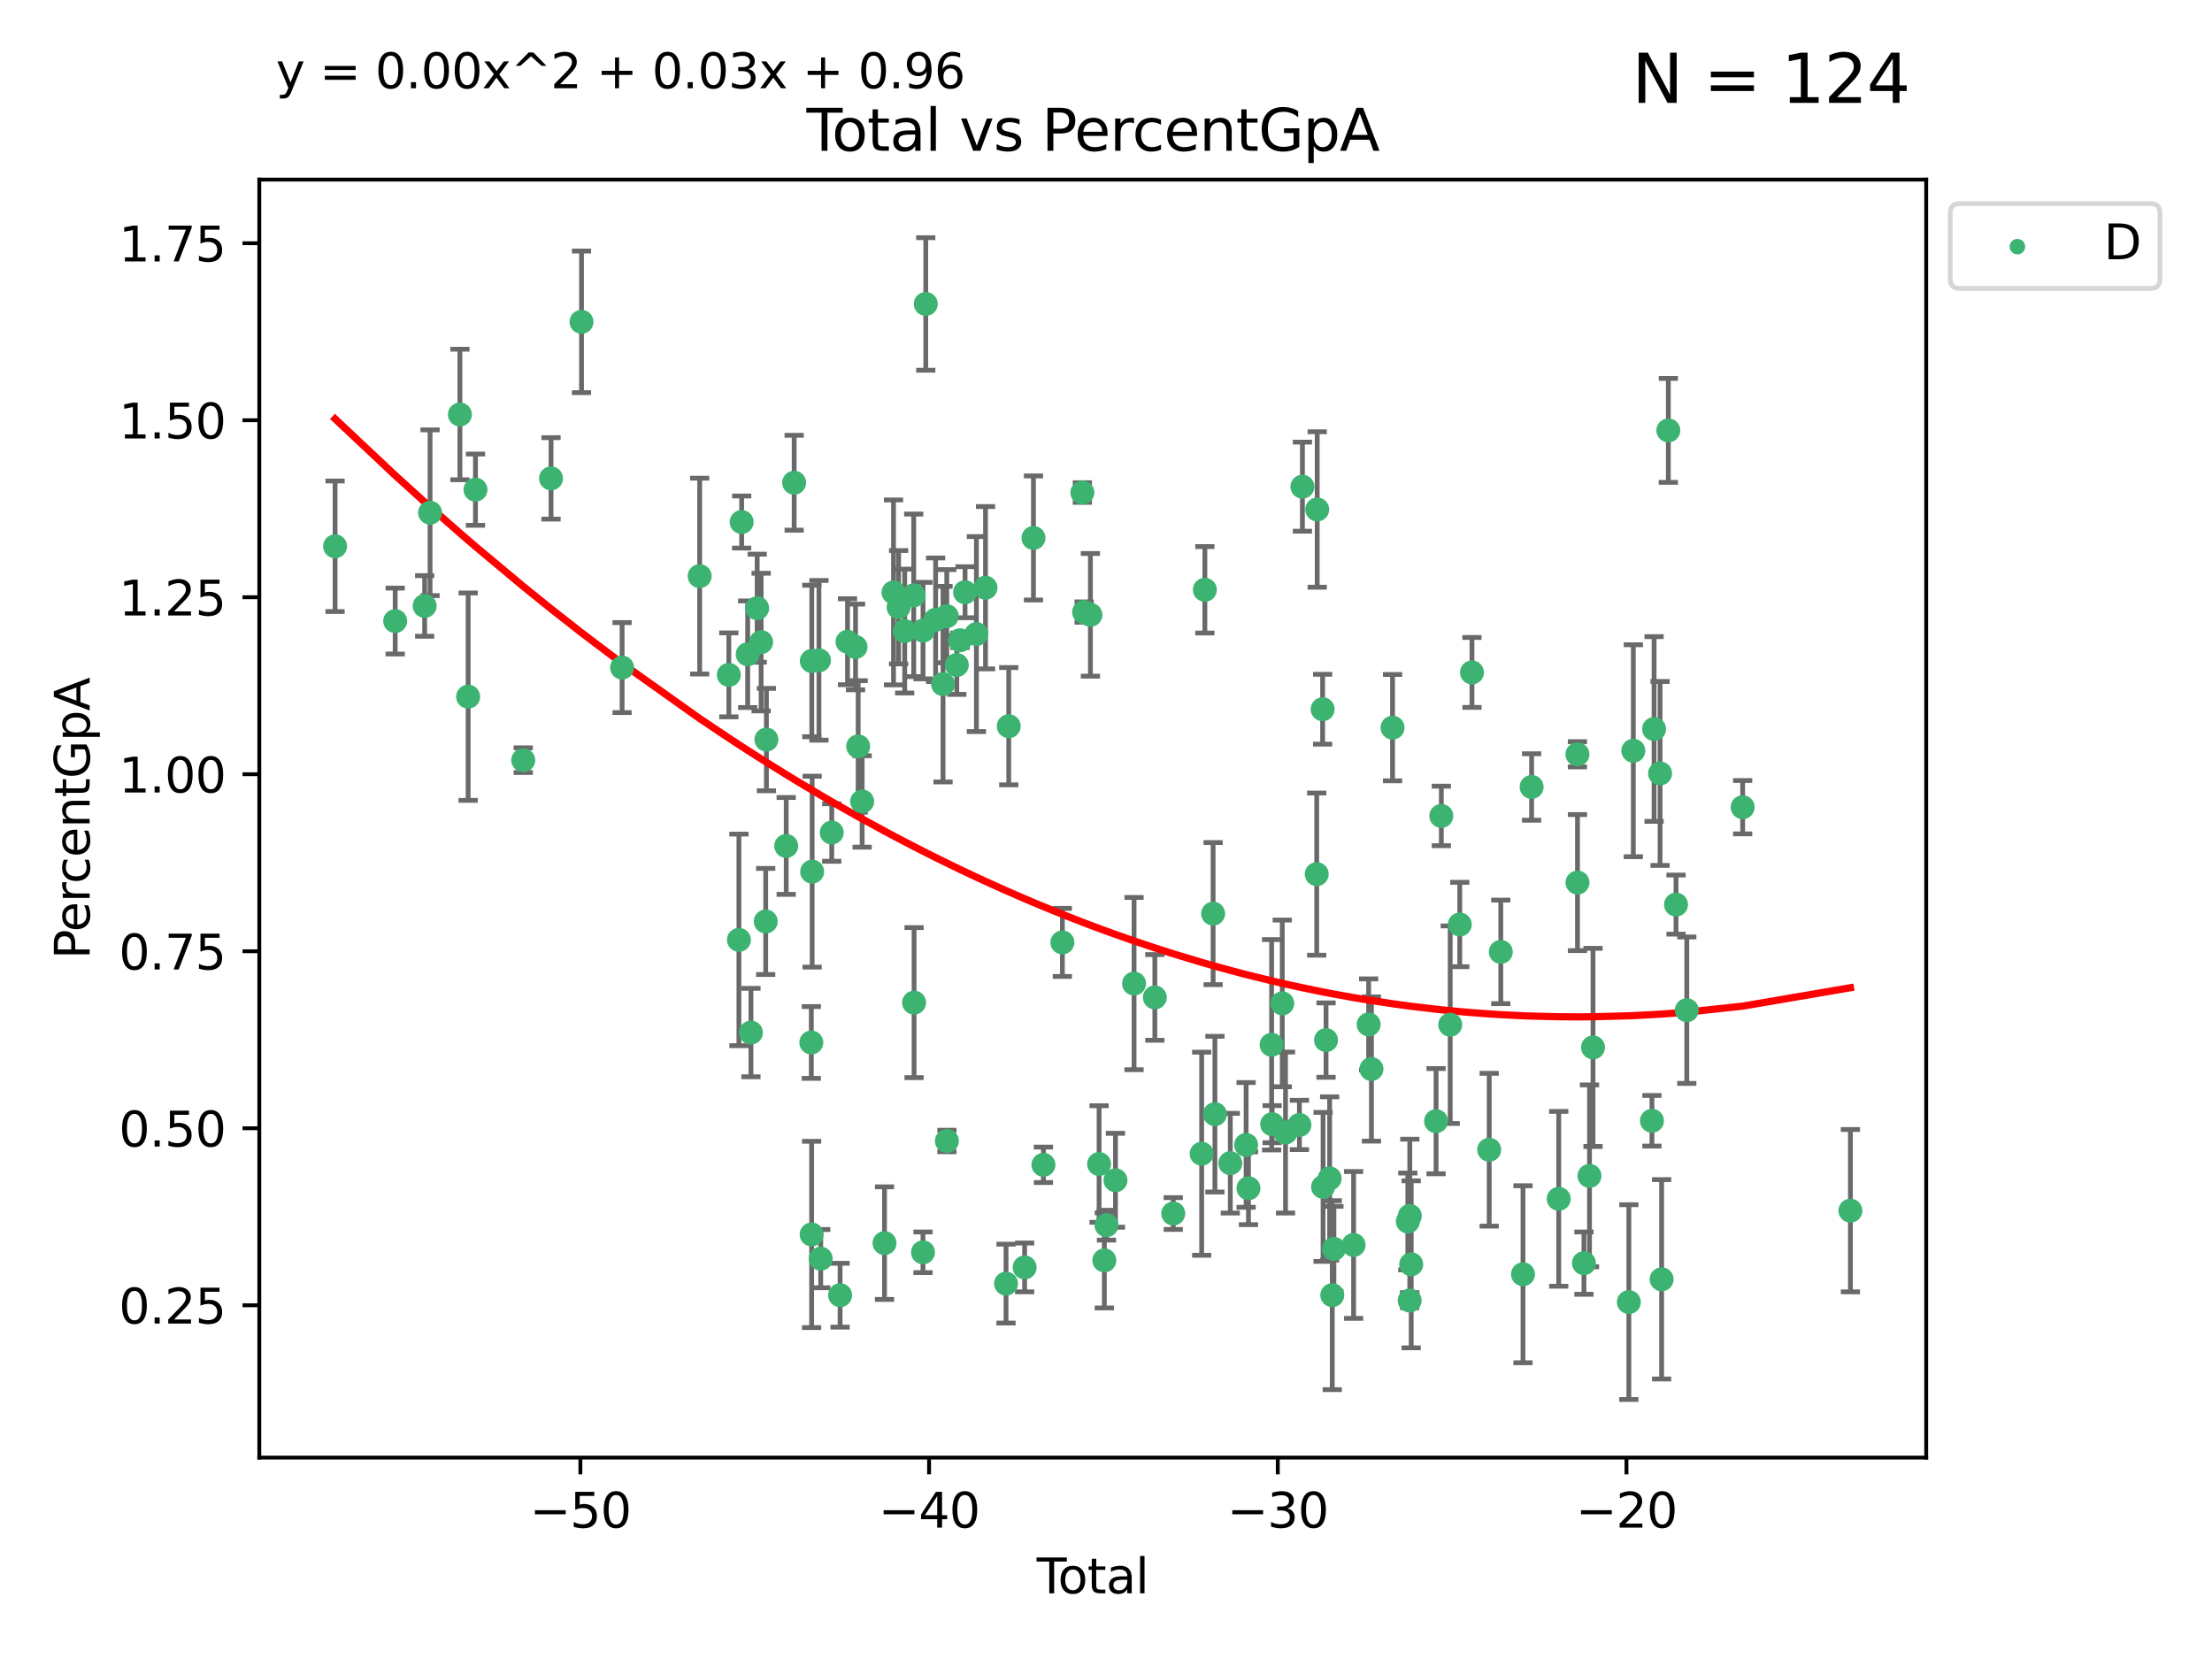 <?xml version="1.0" encoding="utf-8" standalone="no"?>
<!DOCTYPE svg PUBLIC "-//W3C//DTD SVG 1.1//EN"
  "http://www.w3.org/Graphics/SVG/1.1/DTD/svg11.dtd">
<svg xmlns:xlink="http://www.w3.org/1999/xlink" width="460.8pt" height="345.6pt" viewBox="0 0 460.8 345.6" xmlns="http://www.w3.org/2000/svg" version="1.1">
 <defs>
  <style type="text/css">*{stroke-linejoin: round; stroke-linecap: butt}</style>
 </defs>
 <g id="figure_1">
  <g id="patch_1">
   <path d="M 0 345.6 
L 460.8 345.6 
L 460.8 0 
L 0 0 
z
" style="fill: #ffffff"/>
  </g>
  <g id="axes_1">
   <g id="patch_2">
    <path d="M 54.02 303.64 
L 401.26 303.64 
L 401.26 37.411 
L 54.02 37.411 
z
" style="fill: #ffffff"/>
   </g>
   <g id="PathCollection_1">
    <defs>
     <path id="meb20558737" d="M 0 1.118 
C 0.297 1.118 0.581 1 0.791 0.791 
C 1 0.581 1.118 0.297 1.118 0 
C 1.118 -0.297 1 -0.581 0.791 -0.791 
C 0.581 -1 0.297 -1.118 0 -1.118 
C -0.297 -1.118 -0.581 -1 -0.791 -0.791 
C -1 -0.581 -1.118 -0.297 -1.118 0 
C -1.118 0.297 -1 0.581 -0.791 0.791 
C -0.581 1 -0.297 1.118 0 1.118 
z
" style="stroke: #3cb371"/>
    </defs>
    <g clip-path="url(#p9fe3d945df)">
     <use xlink:href="#meb20558737" x="69.804" y="113.799" style="fill: #3cb371; stroke: #3cb371"/>
     <use xlink:href="#meb20558737" x="82.325" y="129.376" style="fill: #3cb371; stroke: #3cb371"/>
     <use xlink:href="#meb20558737" x="88.465" y="126.229" style="fill: #3cb371; stroke: #3cb371"/>
     <use xlink:href="#meb20558737" x="89.589" y="106.81" style="fill: #3cb371; stroke: #3cb371"/>
     <use xlink:href="#meb20558737" x="95.809" y="86.346" style="fill: #3cb371; stroke: #3cb371"/>
     <use xlink:href="#meb20558737" x="97.523" y="145.125" style="fill: #3cb371; stroke: #3cb371"/>
     <use xlink:href="#meb20558737" x="99.05" y="102.005" style="fill: #3cb371; stroke: #3cb371"/>
     <use xlink:href="#meb20558737" x="108.997" y="158.36" style="fill: #3cb371; stroke: #3cb371"/>
     <use xlink:href="#meb20558737" x="114.79" y="99.655" style="fill: #3cb371; stroke: #3cb371"/>
     <use xlink:href="#meb20558737" x="121.138" y="67.044" style="fill: #3cb371; stroke: #3cb371"/>
     <use xlink:href="#meb20558737" x="129.594" y="139.072" style="fill: #3cb371; stroke: #3cb371"/>
     <use xlink:href="#meb20558737" x="145.755" y="120.013" style="fill: #3cb371; stroke: #3cb371"/>
     <use xlink:href="#meb20558737" x="151.828" y="140.589" style="fill: #3cb371; stroke: #3cb371"/>
     <use xlink:href="#meb20558737" x="153.932" y="195.793" style="fill: #3cb371; stroke: #3cb371"/>
     <use xlink:href="#meb20558737" x="154.504" y="108.748" style="fill: #3cb371; stroke: #3cb371"/>
     <use xlink:href="#meb20558737" x="155.756" y="136.289" style="fill: #3cb371; stroke: #3cb371"/>
     <use xlink:href="#meb20558737" x="156.435" y="215.105" style="fill: #3cb371; stroke: #3cb371"/>
     <use xlink:href="#meb20558737" x="157.736" y="126.696" style="fill: #3cb371; stroke: #3cb371"/>
     <use xlink:href="#meb20558737" x="158.557" y="133.763" style="fill: #3cb371; stroke: #3cb371"/>
     <use xlink:href="#meb20558737" x="159.513" y="191.959" style="fill: #3cb371; stroke: #3cb371"/>
     <use xlink:href="#meb20558737" x="159.658" y="154.065" style="fill: #3cb371; stroke: #3cb371"/>
     <use xlink:href="#meb20558737" x="163.78" y="176.222" style="fill: #3cb371; stroke: #3cb371"/>
     <use xlink:href="#meb20558737" x="165.438" y="100.562" style="fill: #3cb371; stroke: #3cb371"/>
     <use xlink:href="#meb20558737" x="169.012" y="217.169" style="fill: #3cb371; stroke: #3cb371"/>
     <use xlink:href="#meb20558737" x="169.077" y="257.158" style="fill: #3cb371; stroke: #3cb371"/>
     <use xlink:href="#meb20558737" x="169.112" y="137.693" style="fill: #3cb371; stroke: #3cb371"/>
     <use xlink:href="#meb20558737" x="169.183" y="181.584" style="fill: #3cb371; stroke: #3cb371"/>
     <use xlink:href="#meb20558737" x="170.601" y="137.555" style="fill: #3cb371; stroke: #3cb371"/>
     <use xlink:href="#meb20558737" x="170.97" y="262.2" style="fill: #3cb371; stroke: #3cb371"/>
     <use xlink:href="#meb20558737" x="173.268" y="173.432" style="fill: #3cb371; stroke: #3cb371"/>
     <use xlink:href="#meb20558737" x="175.008" y="269.818" style="fill: #3cb371; stroke: #3cb371"/>
     <use xlink:href="#meb20558737" x="176.553" y="133.686" style="fill: #3cb371; stroke: #3cb371"/>
     <use xlink:href="#meb20558737" x="178.225" y="134.775" style="fill: #3cb371; stroke: #3cb371"/>
     <use xlink:href="#meb20558737" x="178.772" y="155.486" style="fill: #3cb371; stroke: #3cb371"/>
     <use xlink:href="#meb20558737" x="179.6" y="166.957" style="fill: #3cb371; stroke: #3cb371"/>
     <use xlink:href="#meb20558737" x="184.26" y="258.966" style="fill: #3cb371; stroke: #3cb371"/>
     <use xlink:href="#meb20558737" x="186.137" y="123.412" style="fill: #3cb371; stroke: #3cb371"/>
     <use xlink:href="#meb20558737" x="187.196" y="126.498" style="fill: #3cb371; stroke: #3cb371"/>
     <use xlink:href="#meb20558737" x="188.464" y="131.464" style="fill: #3cb371; stroke: #3cb371"/>
     <use xlink:href="#meb20558737" x="190.342" y="124.021" style="fill: #3cb371; stroke: #3cb371"/>
     <use xlink:href="#meb20558737" x="190.419" y="208.863" style="fill: #3cb371; stroke: #3cb371"/>
     <use xlink:href="#meb20558737" x="192.276" y="260.878" style="fill: #3cb371; stroke: #3cb371"/>
     <use xlink:href="#meb20558737" x="192.285" y="131.361" style="fill: #3cb371; stroke: #3cb371"/>
     <use xlink:href="#meb20558737" x="192.854" y="63.32" style="fill: #3cb371; stroke: #3cb371"/>
     <use xlink:href="#meb20558737" x="194.907" y="129.109" style="fill: #3cb371; stroke: #3cb371"/>
     <use xlink:href="#meb20558737" x="196.45" y="142.522" style="fill: #3cb371; stroke: #3cb371"/>
     <use xlink:href="#meb20558737" x="197.232" y="128.363" style="fill: #3cb371; stroke: #3cb371"/>
     <use xlink:href="#meb20558737" x="197.257" y="237.686" style="fill: #3cb371; stroke: #3cb371"/>
     <use xlink:href="#meb20558737" x="199.317" y="138.529" style="fill: #3cb371; stroke: #3cb371"/>
     <use xlink:href="#meb20558737" x="199.989" y="133.383" style="fill: #3cb371; stroke: #3cb371"/>
     <use xlink:href="#meb20558737" x="201.037" y="123.372" style="fill: #3cb371; stroke: #3cb371"/>
     <use xlink:href="#meb20558737" x="203.404" y="132.088" style="fill: #3cb371; stroke: #3cb371"/>
     <use xlink:href="#meb20558737" x="205.301" y="122.432" style="fill: #3cb371; stroke: #3cb371"/>
     <use xlink:href="#meb20558737" x="209.573" y="267.399" style="fill: #3cb371; stroke: #3cb371"/>
     <use xlink:href="#meb20558737" x="210.141" y="151.281" style="fill: #3cb371; stroke: #3cb371"/>
     <use xlink:href="#meb20558737" x="213.45" y="264.029" style="fill: #3cb371; stroke: #3cb371"/>
     <use xlink:href="#meb20558737" x="215.287" y="112.062" style="fill: #3cb371; stroke: #3cb371"/>
     <use xlink:href="#meb20558737" x="217.366" y="242.654" style="fill: #3cb371; stroke: #3cb371"/>
     <use xlink:href="#meb20558737" x="221.312" y="196.324" style="fill: #3cb371; stroke: #3cb371"/>
     <use xlink:href="#meb20558737" x="225.479" y="102.609" style="fill: #3cb371; stroke: #3cb371"/>
     <use xlink:href="#meb20558737" x="225.845" y="127.505" style="fill: #3cb371; stroke: #3cb371"/>
     <use xlink:href="#meb20558737" x="227.152" y="128.075" style="fill: #3cb371; stroke: #3cb371"/>
     <use xlink:href="#meb20558737" x="228.96" y="242.485" style="fill: #3cb371; stroke: #3cb371"/>
     <use xlink:href="#meb20558737" x="230.054" y="262.558" style="fill: #3cb371; stroke: #3cb371"/>
     <use xlink:href="#meb20558737" x="230.499" y="255.232" style="fill: #3cb371; stroke: #3cb371"/>
     <use xlink:href="#meb20558737" x="232.375" y="245.871" style="fill: #3cb371; stroke: #3cb371"/>
     <use xlink:href="#meb20558737" x="236.246" y="204.895" style="fill: #3cb371; stroke: #3cb371"/>
     <use xlink:href="#meb20558737" x="240.575" y="207.779" style="fill: #3cb371; stroke: #3cb371"/>
     <use xlink:href="#meb20558737" x="244.409" y="252.8" style="fill: #3cb371; stroke: #3cb371"/>
     <use xlink:href="#meb20558737" x="250.33" y="240.34" style="fill: #3cb371; stroke: #3cb371"/>
     <use xlink:href="#meb20558737" x="250.995" y="122.865" style="fill: #3cb371; stroke: #3cb371"/>
     <use xlink:href="#meb20558737" x="252.714" y="190.321" style="fill: #3cb371; stroke: #3cb371"/>
     <use xlink:href="#meb20558737" x="253.091" y="232.102" style="fill: #3cb371; stroke: #3cb371"/>
     <use xlink:href="#meb20558737" x="256.296" y="242.314" style="fill: #3cb371; stroke: #3cb371"/>
     <use xlink:href="#meb20558737" x="259.588" y="238.512" style="fill: #3cb371; stroke: #3cb371"/>
     <use xlink:href="#meb20558737" x="260.078" y="247.535" style="fill: #3cb371; stroke: #3cb371"/>
     <use xlink:href="#meb20558737" x="264.901" y="217.645" style="fill: #3cb371; stroke: #3cb371"/>
     <use xlink:href="#meb20558737" x="265.013" y="234.187" style="fill: #3cb371; stroke: #3cb371"/>
     <use xlink:href="#meb20558737" x="267.119" y="209.025" style="fill: #3cb371; stroke: #3cb371"/>
     <use xlink:href="#meb20558737" x="267.797" y="235.93" style="fill: #3cb371; stroke: #3cb371"/>
     <use xlink:href="#meb20558737" x="270.694" y="234.351" style="fill: #3cb371; stroke: #3cb371"/>
     <use xlink:href="#meb20558737" x="271.319" y="101.384" style="fill: #3cb371; stroke: #3cb371"/>
     <use xlink:href="#meb20558737" x="274.297" y="182.096" style="fill: #3cb371; stroke: #3cb371"/>
     <use xlink:href="#meb20558737" x="274.399" y="106.135" style="fill: #3cb371; stroke: #3cb371"/>
     <use xlink:href="#meb20558737" x="275.527" y="147.744" style="fill: #3cb371; stroke: #3cb371"/>
     <use xlink:href="#meb20558737" x="275.621" y="247.253" style="fill: #3cb371; stroke: #3cb371"/>
     <use xlink:href="#meb20558737" x="276.239" y="216.67" style="fill: #3cb371; stroke: #3cb371"/>
     <use xlink:href="#meb20558737" x="276.988" y="245.489" style="fill: #3cb371; stroke: #3cb371"/>
     <use xlink:href="#meb20558737" x="277.537" y="269.804" style="fill: #3cb371; stroke: #3cb371"/>
     <use xlink:href="#meb20558737" x="277.877" y="260.163" style="fill: #3cb371; stroke: #3cb371"/>
     <use xlink:href="#meb20558737" x="281.98" y="259.346" style="fill: #3cb371; stroke: #3cb371"/>
     <use xlink:href="#meb20558737" x="285.114" y="213.409" style="fill: #3cb371; stroke: #3cb371"/>
     <use xlink:href="#meb20558737" x="285.695" y="222.697" style="fill: #3cb371; stroke: #3cb371"/>
     <use xlink:href="#meb20558737" x="290.092" y="151.584" style="fill: #3cb371; stroke: #3cb371"/>
     <use xlink:href="#meb20558737" x="293.276" y="254.457" style="fill: #3cb371; stroke: #3cb371"/>
     <use xlink:href="#meb20558737" x="293.659" y="270.925" style="fill: #3cb371; stroke: #3cb371"/>
     <use xlink:href="#meb20558737" x="293.688" y="253.291" style="fill: #3cb371; stroke: #3cb371"/>
     <use xlink:href="#meb20558737" x="293.979" y="263.382" style="fill: #3cb371; stroke: #3cb371"/>
     <use xlink:href="#meb20558737" x="299.159" y="233.558" style="fill: #3cb371; stroke: #3cb371"/>
     <use xlink:href="#meb20558737" x="300.254" y="169.973" style="fill: #3cb371; stroke: #3cb371"/>
     <use xlink:href="#meb20558737" x="302.104" y="213.465" style="fill: #3cb371; stroke: #3cb371"/>
     <use xlink:href="#meb20558737" x="304.099" y="192.591" style="fill: #3cb371; stroke: #3cb371"/>
     <use xlink:href="#meb20558737" x="306.638" y="140.081" style="fill: #3cb371; stroke: #3cb371"/>
     <use xlink:href="#meb20558737" x="310.226" y="239.51" style="fill: #3cb371; stroke: #3cb371"/>
     <use xlink:href="#meb20558737" x="312.642" y="198.297" style="fill: #3cb371; stroke: #3cb371"/>
     <use xlink:href="#meb20558737" x="317.267" y="265.451" style="fill: #3cb371; stroke: #3cb371"/>
     <use xlink:href="#meb20558737" x="319.062" y="163.94" style="fill: #3cb371; stroke: #3cb371"/>
     <use xlink:href="#meb20558737" x="324.712" y="249.733" style="fill: #3cb371; stroke: #3cb371"/>
     <use xlink:href="#meb20558737" x="328.607" y="157.131" style="fill: #3cb371; stroke: #3cb371"/>
     <use xlink:href="#meb20558737" x="328.62" y="183.858" style="fill: #3cb371; stroke: #3cb371"/>
     <use xlink:href="#meb20558737" x="329.966" y="263.135" style="fill: #3cb371; stroke: #3cb371"/>
     <use xlink:href="#meb20558737" x="331.121" y="244.954" style="fill: #3cb371; stroke: #3cb371"/>
     <use xlink:href="#meb20558737" x="331.856" y="218.192" style="fill: #3cb371; stroke: #3cb371"/>
     <use xlink:href="#meb20558737" x="339.32" y="271.249" style="fill: #3cb371; stroke: #3cb371"/>
     <use xlink:href="#meb20558737" x="340.249" y="156.389" style="fill: #3cb371; stroke: #3cb371"/>
     <use xlink:href="#meb20558737" x="344.13" y="233.479" style="fill: #3cb371; stroke: #3cb371"/>
     <use xlink:href="#meb20558737" x="344.576" y="151.867" style="fill: #3cb371; stroke: #3cb371"/>
     <use xlink:href="#meb20558737" x="345.823" y="161.122" style="fill: #3cb371; stroke: #3cb371"/>
     <use xlink:href="#meb20558737" x="346.149" y="266.503" style="fill: #3cb371; stroke: #3cb371"/>
     <use xlink:href="#meb20558737" x="347.546" y="89.66" style="fill: #3cb371; stroke: #3cb371"/>
     <use xlink:href="#meb20558737" x="349.145" y="188.442" style="fill: #3cb371; stroke: #3cb371"/>
     <use xlink:href="#meb20558737" x="351.389" y="210.442" style="fill: #3cb371; stroke: #3cb371"/>
     <use xlink:href="#meb20558737" x="363.029" y="168.153" style="fill: #3cb371; stroke: #3cb371"/>
     <use xlink:href="#meb20558737" x="385.476" y="252.205" style="fill: #3cb371; stroke: #3cb371"/>
    </g>
   </g>
   <g id="matplotlib.axis_1">
    <g id="xtick_1">
     <g id="line2d_1">
      <defs>
       <path id="m4ab770a036" d="M 0 0 
L 0 3.5 
" style="stroke: #000000; stroke-width: 0.8"/>
      </defs>
      <g>
       <use xlink:href="#m4ab770a036" x="120.904" y="303.64" style="stroke: #000000; stroke-width: 0.8"/>
      </g>
     </g>
     <g id="text_1">
      <!-- −50 -->
      <g transform="translate(110.351 318.238)scale(0.1 -0.1)">
       <defs>
        <path id="DejaVuSans-2212" d="M 678 2272 
L 4684 2272 
L 4684 1741 
L 678 1741 
L 678 2272 
z
" transform="scale(0.016)"/>
        <path id="DejaVuSans-35" d="M 691 4666 
L 3169 4666 
L 3169 4134 
L 1269 4134 
L 1269 2991 
Q 1406 3038 1543 3061 
Q 1681 3084 1819 3084 
Q 2600 3084 3056 2656 
Q 3513 2228 3513 1497 
Q 3513 744 3044 326 
Q 2575 -91 1722 -91 
Q 1428 -91 1123 -41 
Q 819 9 494 109 
L 494 744 
Q 775 591 1075 516 
Q 1375 441 1709 441 
Q 2250 441 2565 725 
Q 2881 1009 2881 1497 
Q 2881 1984 2565 2268 
Q 2250 2553 1709 2553 
Q 1456 2553 1204 2497 
Q 953 2441 691 2322 
L 691 4666 
z
" transform="scale(0.016)"/>
        <path id="DejaVuSans-30" d="M 2034 4250 
Q 1547 4250 1301 3770 
Q 1056 3291 1056 2328 
Q 1056 1369 1301 889 
Q 1547 409 2034 409 
Q 2525 409 2770 889 
Q 3016 1369 3016 2328 
Q 3016 3291 2770 3770 
Q 2525 4250 2034 4250 
z
M 2034 4750 
Q 2819 4750 3233 4129 
Q 3647 3509 3647 2328 
Q 3647 1150 3233 529 
Q 2819 -91 2034 -91 
Q 1250 -91 836 529 
Q 422 1150 422 2328 
Q 422 3509 836 4129 
Q 1250 4750 2034 4750 
z
" transform="scale(0.016)"/>
       </defs>
       <use xlink:href="#DejaVuSans-2212"/>
       <use xlink:href="#DejaVuSans-35" x="83.789"/>
       <use xlink:href="#DejaVuSans-30" x="147.412"/>
      </g>
     </g>
    </g>
    <g id="xtick_2">
     <g id="line2d_2">
      <g>
       <use xlink:href="#m4ab770a036" x="193.544" y="303.64" style="stroke: #000000; stroke-width: 0.8"/>
      </g>
     </g>
     <g id="text_2">
      <!-- −40 -->
      <g transform="translate(182.991 318.238)scale(0.1 -0.1)">
       <defs>
        <path id="DejaVuSans-34" d="M 2419 4116 
L 825 1625 
L 2419 1625 
L 2419 4116 
z
M 2253 4666 
L 3047 4666 
L 3047 1625 
L 3713 1625 
L 3713 1100 
L 3047 1100 
L 3047 0 
L 2419 0 
L 2419 1100 
L 313 1100 
L 313 1709 
L 2253 4666 
z
" transform="scale(0.016)"/>
       </defs>
       <use xlink:href="#DejaVuSans-2212"/>
       <use xlink:href="#DejaVuSans-34" x="83.789"/>
       <use xlink:href="#DejaVuSans-30" x="147.412"/>
      </g>
     </g>
    </g>
    <g id="xtick_3">
     <g id="line2d_3">
      <g>
       <use xlink:href="#m4ab770a036" x="266.184" y="303.64" style="stroke: #000000; stroke-width: 0.8"/>
      </g>
     </g>
     <g id="text_3">
      <!-- −30 -->
      <g transform="translate(255.632 318.238)scale(0.1 -0.1)">
       <defs>
        <path id="DejaVuSans-33" d="M 2597 2516 
Q 3050 2419 3304 2112 
Q 3559 1806 3559 1356 
Q 3559 666 3084 287 
Q 2609 -91 1734 -91 
Q 1441 -91 1130 -33 
Q 819 25 488 141 
L 488 750 
Q 750 597 1062 519 
Q 1375 441 1716 441 
Q 2309 441 2620 675 
Q 2931 909 2931 1356 
Q 2931 1769 2642 2001 
Q 2353 2234 1838 2234 
L 1294 2234 
L 1294 2753 
L 1863 2753 
Q 2328 2753 2575 2939 
Q 2822 3125 2822 3475 
Q 2822 3834 2567 4026 
Q 2313 4219 1838 4219 
Q 1578 4219 1281 4162 
Q 984 4106 628 3988 
L 628 4550 
Q 988 4650 1302 4700 
Q 1616 4750 1894 4750 
Q 2613 4750 3031 4423 
Q 3450 4097 3450 3541 
Q 3450 3153 3228 2886 
Q 3006 2619 2597 2516 
z
" transform="scale(0.016)"/>
       </defs>
       <use xlink:href="#DejaVuSans-2212"/>
       <use xlink:href="#DejaVuSans-33" x="83.789"/>
       <use xlink:href="#DejaVuSans-30" x="147.412"/>
      </g>
     </g>
    </g>
    <g id="xtick_4">
     <g id="line2d_4">
      <g>
       <use xlink:href="#m4ab770a036" x="338.824" y="303.64" style="stroke: #000000; stroke-width: 0.8"/>
      </g>
     </g>
     <g id="text_4">
      <!-- −20 -->
      <g transform="translate(328.272 318.238)scale(0.1 -0.1)">
       <defs>
        <path id="DejaVuSans-32" d="M 1228 531 
L 3431 531 
L 3431 0 
L 469 0 
L 469 531 
Q 828 903 1448 1529 
Q 2069 2156 2228 2338 
Q 2531 2678 2651 2914 
Q 2772 3150 2772 3378 
Q 2772 3750 2511 3984 
Q 2250 4219 1831 4219 
Q 1534 4219 1204 4116 
Q 875 4013 500 3803 
L 500 4441 
Q 881 4594 1212 4672 
Q 1544 4750 1819 4750 
Q 2544 4750 2975 4387 
Q 3406 4025 3406 3419 
Q 3406 3131 3298 2873 
Q 3191 2616 2906 2266 
Q 2828 2175 2409 1742 
Q 1991 1309 1228 531 
z
" transform="scale(0.016)"/>
       </defs>
       <use xlink:href="#DejaVuSans-2212"/>
       <use xlink:href="#DejaVuSans-32" x="83.789"/>
       <use xlink:href="#DejaVuSans-30" x="147.412"/>
      </g>
     </g>
    </g>
    <g id="text_5">
     <!-- Total -->
     <g transform="translate(215.963 331.917)scale(0.1 -0.1)">
      <defs>
       <path id="DejaVuSans-54" d="M -19 4666 
L 3928 4666 
L 3928 4134 
L 2272 4134 
L 2272 0 
L 1638 0 
L 1638 4134 
L -19 4134 
L -19 4666 
z
" transform="scale(0.016)"/>
       <path id="DejaVuSans-6f" d="M 1959 3097 
Q 1497 3097 1228 2736 
Q 959 2375 959 1747 
Q 959 1119 1226 758 
Q 1494 397 1959 397 
Q 2419 397 2687 759 
Q 2956 1122 2956 1747 
Q 2956 2369 2687 2733 
Q 2419 3097 1959 3097 
z
M 1959 3584 
Q 2709 3584 3137 3096 
Q 3566 2609 3566 1747 
Q 3566 888 3137 398 
Q 2709 -91 1959 -91 
Q 1206 -91 779 398 
Q 353 888 353 1747 
Q 353 2609 779 3096 
Q 1206 3584 1959 3584 
z
" transform="scale(0.016)"/>
       <path id="DejaVuSans-74" d="M 1172 4494 
L 1172 3500 
L 2356 3500 
L 2356 3053 
L 1172 3053 
L 1172 1153 
Q 1172 725 1289 603 
Q 1406 481 1766 481 
L 2356 481 
L 2356 0 
L 1766 0 
Q 1100 0 847 248 
Q 594 497 594 1153 
L 594 3053 
L 172 3053 
L 172 3500 
L 594 3500 
L 594 4494 
L 1172 4494 
z
" transform="scale(0.016)"/>
       <path id="DejaVuSans-61" d="M 2194 1759 
Q 1497 1759 1228 1600 
Q 959 1441 959 1056 
Q 959 750 1161 570 
Q 1363 391 1709 391 
Q 2188 391 2477 730 
Q 2766 1069 2766 1631 
L 2766 1759 
L 2194 1759 
z
M 3341 1997 
L 3341 0 
L 2766 0 
L 2766 531 
Q 2569 213 2275 61 
Q 1981 -91 1556 -91 
Q 1019 -91 701 211 
Q 384 513 384 1019 
Q 384 1609 779 1909 
Q 1175 2209 1959 2209 
L 2766 2209 
L 2766 2266 
Q 2766 2663 2505 2880 
Q 2244 3097 1772 3097 
Q 1472 3097 1187 3025 
Q 903 2953 641 2809 
L 641 3341 
Q 956 3463 1253 3523 
Q 1550 3584 1831 3584 
Q 2591 3584 2966 3190 
Q 3341 2797 3341 1997 
z
" transform="scale(0.016)"/>
       <path id="DejaVuSans-6c" d="M 603 4863 
L 1178 4863 
L 1178 0 
L 603 0 
L 603 4863 
z
" transform="scale(0.016)"/>
      </defs>
      <use xlink:href="#DejaVuSans-54"/>
      <use xlink:href="#DejaVuSans-6f" x="44.084"/>
      <use xlink:href="#DejaVuSans-74" x="105.266"/>
      <use xlink:href="#DejaVuSans-61" x="144.475"/>
      <use xlink:href="#DejaVuSans-6c" x="205.754"/>
     </g>
    </g>
   </g>
   <g id="matplotlib.axis_2">
    <g id="ytick_1">
     <g id="line2d_5">
      <defs>
       <path id="m7889ef5a1d" d="M 0 0 
L -3.5 0 
" style="stroke: #000000; stroke-width: 0.8"/>
      </defs>
      <g>
       <use xlink:href="#m7889ef5a1d" x="54.02" y="271.916" style="stroke: #000000; stroke-width: 0.8"/>
      </g>
     </g>
     <g id="text_6">
      <!-- 0.25 -->
      <g transform="translate(24.754 275.715)scale(0.1 -0.1)">
       <defs>
        <path id="DejaVuSans-2e" d="M 684 794 
L 1344 794 
L 1344 0 
L 684 0 
L 684 794 
z
" transform="scale(0.016)"/>
       </defs>
       <use xlink:href="#DejaVuSans-30"/>
       <use xlink:href="#DejaVuSans-2e" x="63.623"/>
       <use xlink:href="#DejaVuSans-32" x="95.41"/>
       <use xlink:href="#DejaVuSans-35" x="159.033"/>
      </g>
     </g>
    </g>
    <g id="ytick_2">
     <g id="line2d_6">
      <g>
       <use xlink:href="#m7889ef5a1d" x="54.02" y="235.041" style="stroke: #000000; stroke-width: 0.8"/>
      </g>
     </g>
     <g id="text_7">
      <!-- 0.50 -->
      <g transform="translate(24.754 238.84)scale(0.1 -0.1)">
       <use xlink:href="#DejaVuSans-30"/>
       <use xlink:href="#DejaVuSans-2e" x="63.623"/>
       <use xlink:href="#DejaVuSans-35" x="95.41"/>
       <use xlink:href="#DejaVuSans-30" x="159.033"/>
      </g>
     </g>
    </g>
    <g id="ytick_3">
     <g id="line2d_7">
      <g>
       <use xlink:href="#m7889ef5a1d" x="54.02" y="198.166" style="stroke: #000000; stroke-width: 0.8"/>
      </g>
     </g>
     <g id="text_8">
      <!-- 0.75 -->
      <g transform="translate(24.754 201.965)scale(0.1 -0.1)">
       <defs>
        <path id="DejaVuSans-37" d="M 525 4666 
L 3525 4666 
L 3525 4397 
L 1831 0 
L 1172 0 
L 2766 4134 
L 525 4134 
L 525 4666 
z
" transform="scale(0.016)"/>
       </defs>
       <use xlink:href="#DejaVuSans-30"/>
       <use xlink:href="#DejaVuSans-2e" x="63.623"/>
       <use xlink:href="#DejaVuSans-37" x="95.41"/>
       <use xlink:href="#DejaVuSans-35" x="159.033"/>
      </g>
     </g>
    </g>
    <g id="ytick_4">
     <g id="line2d_8">
      <g>
       <use xlink:href="#m7889ef5a1d" x="54.02" y="161.291" style="stroke: #000000; stroke-width: 0.8"/>
      </g>
     </g>
     <g id="text_9">
      <!-- 1.00 -->
      <g transform="translate(24.754 165.09)scale(0.1 -0.1)">
       <defs>
        <path id="DejaVuSans-31" d="M 794 531 
L 1825 531 
L 1825 4091 
L 703 3866 
L 703 4441 
L 1819 4666 
L 2450 4666 
L 2450 531 
L 3481 531 
L 3481 0 
L 794 0 
L 794 531 
z
" transform="scale(0.016)"/>
       </defs>
       <use xlink:href="#DejaVuSans-31"/>
       <use xlink:href="#DejaVuSans-2e" x="63.623"/>
       <use xlink:href="#DejaVuSans-30" x="95.41"/>
       <use xlink:href="#DejaVuSans-30" x="159.033"/>
      </g>
     </g>
    </g>
    <g id="ytick_5">
     <g id="line2d_9">
      <g>
       <use xlink:href="#m7889ef5a1d" x="54.02" y="124.416" style="stroke: #000000; stroke-width: 0.8"/>
      </g>
     </g>
     <g id="text_10">
      <!-- 1.25 -->
      <g transform="translate(24.754 128.215)scale(0.1 -0.1)">
       <use xlink:href="#DejaVuSans-31"/>
       <use xlink:href="#DejaVuSans-2e" x="63.623"/>
       <use xlink:href="#DejaVuSans-32" x="95.41"/>
       <use xlink:href="#DejaVuSans-35" x="159.033"/>
      </g>
     </g>
    </g>
    <g id="ytick_6">
     <g id="line2d_10">
      <g>
       <use xlink:href="#m7889ef5a1d" x="54.02" y="87.541" style="stroke: #000000; stroke-width: 0.8"/>
      </g>
     </g>
     <g id="text_11">
      <!-- 1.50 -->
      <g transform="translate(24.754 91.34)scale(0.1 -0.1)">
       <use xlink:href="#DejaVuSans-31"/>
       <use xlink:href="#DejaVuSans-2e" x="63.623"/>
       <use xlink:href="#DejaVuSans-35" x="95.41"/>
       <use xlink:href="#DejaVuSans-30" x="159.033"/>
      </g>
     </g>
    </g>
    <g id="ytick_7">
     <g id="line2d_11">
      <g>
       <use xlink:href="#m7889ef5a1d" x="54.02" y="50.665" style="stroke: #000000; stroke-width: 0.8"/>
      </g>
     </g>
     <g id="text_12">
      <!-- 1.75 -->
      <g transform="translate(24.754 54.465)scale(0.1 -0.1)">
       <use xlink:href="#DejaVuSans-31"/>
       <use xlink:href="#DejaVuSans-2e" x="63.623"/>
       <use xlink:href="#DejaVuSans-37" x="95.41"/>
       <use xlink:href="#DejaVuSans-35" x="159.033"/>
      </g>
     </g>
    </g>
    <g id="text_13">
     <!-- PercentGpA -->
     <g transform="translate(18.675 199.802)rotate(-90)scale(0.1 -0.1)">
      <defs>
       <path id="DejaVuSans-50" d="M 1259 4147 
L 1259 2394 
L 2053 2394 
Q 2494 2394 2734 2622 
Q 2975 2850 2975 3272 
Q 2975 3691 2734 3919 
Q 2494 4147 2053 4147 
L 1259 4147 
z
M 628 4666 
L 2053 4666 
Q 2838 4666 3239 4311 
Q 3641 3956 3641 3272 
Q 3641 2581 3239 2228 
Q 2838 1875 2053 1875 
L 1259 1875 
L 1259 0 
L 628 0 
L 628 4666 
z
" transform="scale(0.016)"/>
       <path id="DejaVuSans-65" d="M 3597 1894 
L 3597 1613 
L 953 1613 
Q 991 1019 1311 708 
Q 1631 397 2203 397 
Q 2534 397 2845 478 
Q 3156 559 3463 722 
L 3463 178 
Q 3153 47 2828 -22 
Q 2503 -91 2169 -91 
Q 1331 -91 842 396 
Q 353 884 353 1716 
Q 353 2575 817 3079 
Q 1281 3584 2069 3584 
Q 2775 3584 3186 3129 
Q 3597 2675 3597 1894 
z
M 3022 2063 
Q 3016 2534 2758 2815 
Q 2500 3097 2075 3097 
Q 1594 3097 1305 2825 
Q 1016 2553 972 2059 
L 3022 2063 
z
" transform="scale(0.016)"/>
       <path id="DejaVuSans-72" d="M 2631 2963 
Q 2534 3019 2420 3045 
Q 2306 3072 2169 3072 
Q 1681 3072 1420 2755 
Q 1159 2438 1159 1844 
L 1159 0 
L 581 0 
L 581 3500 
L 1159 3500 
L 1159 2956 
Q 1341 3275 1631 3429 
Q 1922 3584 2338 3584 
Q 2397 3584 2469 3576 
Q 2541 3569 2628 3553 
L 2631 2963 
z
" transform="scale(0.016)"/>
       <path id="DejaVuSans-63" d="M 3122 3366 
L 3122 2828 
Q 2878 2963 2633 3030 
Q 2388 3097 2138 3097 
Q 1578 3097 1268 2742 
Q 959 2388 959 1747 
Q 959 1106 1268 751 
Q 1578 397 2138 397 
Q 2388 397 2633 464 
Q 2878 531 3122 666 
L 3122 134 
Q 2881 22 2623 -34 
Q 2366 -91 2075 -91 
Q 1284 -91 818 406 
Q 353 903 353 1747 
Q 353 2603 823 3093 
Q 1294 3584 2113 3584 
Q 2378 3584 2631 3529 
Q 2884 3475 3122 3366 
z
" transform="scale(0.016)"/>
       <path id="DejaVuSans-6e" d="M 3513 2113 
L 3513 0 
L 2938 0 
L 2938 2094 
Q 2938 2591 2744 2837 
Q 2550 3084 2163 3084 
Q 1697 3084 1428 2787 
Q 1159 2491 1159 1978 
L 1159 0 
L 581 0 
L 581 3500 
L 1159 3500 
L 1159 2956 
Q 1366 3272 1645 3428 
Q 1925 3584 2291 3584 
Q 2894 3584 3203 3211 
Q 3513 2838 3513 2113 
z
" transform="scale(0.016)"/>
       <path id="DejaVuSans-47" d="M 3809 666 
L 3809 1919 
L 2778 1919 
L 2778 2438 
L 4434 2438 
L 4434 434 
Q 4069 175 3628 42 
Q 3188 -91 2688 -91 
Q 1594 -91 976 548 
Q 359 1188 359 2328 
Q 359 3472 976 4111 
Q 1594 4750 2688 4750 
Q 3144 4750 3555 4637 
Q 3966 4525 4313 4306 
L 4313 3634 
Q 3963 3931 3569 4081 
Q 3175 4231 2741 4231 
Q 1884 4231 1454 3753 
Q 1025 3275 1025 2328 
Q 1025 1384 1454 906 
Q 1884 428 2741 428 
Q 3075 428 3337 486 
Q 3600 544 3809 666 
z
" transform="scale(0.016)"/>
       <path id="DejaVuSans-70" d="M 1159 525 
L 1159 -1331 
L 581 -1331 
L 581 3500 
L 1159 3500 
L 1159 2969 
Q 1341 3281 1617 3432 
Q 1894 3584 2278 3584 
Q 2916 3584 3314 3078 
Q 3713 2572 3713 1747 
Q 3713 922 3314 415 
Q 2916 -91 2278 -91 
Q 1894 -91 1617 61 
Q 1341 213 1159 525 
z
M 3116 1747 
Q 3116 2381 2855 2742 
Q 2594 3103 2138 3103 
Q 1681 3103 1420 2742 
Q 1159 2381 1159 1747 
Q 1159 1113 1420 752 
Q 1681 391 2138 391 
Q 2594 391 2855 752 
Q 3116 1113 3116 1747 
z
" transform="scale(0.016)"/>
       <path id="DejaVuSans-41" d="M 2188 4044 
L 1331 1722 
L 3047 1722 
L 2188 4044 
z
M 1831 4666 
L 2547 4666 
L 4325 0 
L 3669 0 
L 3244 1197 
L 1141 1197 
L 716 0 
L 50 0 
L 1831 4666 
z
" transform="scale(0.016)"/>
      </defs>
      <use xlink:href="#DejaVuSans-50"/>
      <use xlink:href="#DejaVuSans-65" x="56.678"/>
      <use xlink:href="#DejaVuSans-72" x="118.201"/>
      <use xlink:href="#DejaVuSans-63" x="157.064"/>
      <use xlink:href="#DejaVuSans-65" x="212.045"/>
      <use xlink:href="#DejaVuSans-6e" x="273.568"/>
      <use xlink:href="#DejaVuSans-74" x="336.947"/>
      <use xlink:href="#DejaVuSans-47" x="376.156"/>
      <use xlink:href="#DejaVuSans-70" x="453.646"/>
      <use xlink:href="#DejaVuSans-41" x="517.123"/>
     </g>
    </g>
   </g>
   <g id="LineCollection_1">
    <path d="M 69.804 127.396 
L 69.804 100.201 
" clip-path="url(#p9fe3d945df)" style="fill: none; stroke: #696969"/>
    <path d="M 82.325 136.239 
L 82.325 122.512 
" clip-path="url(#p9fe3d945df)" style="fill: none; stroke: #696969"/>
    <path d="M 88.465 132.541 
L 88.465 119.918 
" clip-path="url(#p9fe3d945df)" style="fill: none; stroke: #696969"/>
    <path d="M 89.589 124.075 
L 89.589 89.545 
" clip-path="url(#p9fe3d945df)" style="fill: none; stroke: #696969"/>
    <path d="M 95.809 99.941 
L 95.809 72.751 
" clip-path="url(#p9fe3d945df)" style="fill: none; stroke: #696969"/>
    <path d="M 97.523 166.73 
L 97.523 123.521 
" clip-path="url(#p9fe3d945df)" style="fill: none; stroke: #696969"/>
    <path d="M 99.05 109.427 
L 99.05 94.584 
" clip-path="url(#p9fe3d945df)" style="fill: none; stroke: #696969"/>
    <path d="M 108.997 160.934 
L 108.997 155.787 
" clip-path="url(#p9fe3d945df)" style="fill: none; stroke: #696969"/>
    <path d="M 114.79 108.138 
L 114.79 91.172 
" clip-path="url(#p9fe3d945df)" style="fill: none; stroke: #696969"/>
    <path d="M 121.138 81.791 
L 121.138 52.297 
" clip-path="url(#p9fe3d945df)" style="fill: none; stroke: #696969"/>
    <path d="M 129.594 148.444 
L 129.594 129.7 
" clip-path="url(#p9fe3d945df)" style="fill: none; stroke: #696969"/>
    <path d="M 145.755 140.412 
L 145.755 99.613 
" clip-path="url(#p9fe3d945df)" style="fill: none; stroke: #696969"/>
    <path d="M 151.828 149.333 
L 151.828 131.845 
" clip-path="url(#p9fe3d945df)" style="fill: none; stroke: #696969"/>
    <path d="M 153.932 217.83 
L 153.932 173.756 
" clip-path="url(#p9fe3d945df)" style="fill: none; stroke: #696969"/>
    <path d="M 154.504 114.171 
L 154.504 103.324 
" clip-path="url(#p9fe3d945df)" style="fill: none; stroke: #696969"/>
    <path d="M 155.756 147.391 
L 155.756 125.188 
" clip-path="url(#p9fe3d945df)" style="fill: none; stroke: #696969"/>
    <path d="M 156.435 224.314 
L 156.435 205.895 
" clip-path="url(#p9fe3d945df)" style="fill: none; stroke: #696969"/>
    <path d="M 157.736 137.949 
L 157.736 115.444 
" clip-path="url(#p9fe3d945df)" style="fill: none; stroke: #696969"/>
    <path d="M 158.557 148.102 
L 158.557 119.424 
" clip-path="url(#p9fe3d945df)" style="fill: none; stroke: #696969"/>
    <path d="M 159.513 203.007 
L 159.513 180.911 
" clip-path="url(#p9fe3d945df)" style="fill: none; stroke: #696969"/>
    <path d="M 159.658 164.727 
L 159.658 143.403 
" clip-path="url(#p9fe3d945df)" style="fill: none; stroke: #696969"/>
    <path d="M 163.78 186.309 
L 163.78 166.134 
" clip-path="url(#p9fe3d945df)" style="fill: none; stroke: #696969"/>
    <path d="M 165.438 110.445 
L 165.438 90.678 
" clip-path="url(#p9fe3d945df)" style="fill: none; stroke: #696969"/>
    <path d="M 169.012 224.646 
L 169.012 209.692 
" clip-path="url(#p9fe3d945df)" style="fill: none; stroke: #696969"/>
    <path d="M 169.077 276.557 
L 169.077 237.758 
" clip-path="url(#p9fe3d945df)" style="fill: none; stroke: #696969"/>
    <path d="M 169.112 153.477 
L 169.112 121.909 
" clip-path="url(#p9fe3d945df)" style="fill: none; stroke: #696969"/>
    <path d="M 169.183 201.468 
L 169.183 161.699 
" clip-path="url(#p9fe3d945df)" style="fill: none; stroke: #696969"/>
    <path d="M 170.601 154.189 
L 170.601 120.921 
" clip-path="url(#p9fe3d945df)" style="fill: none; stroke: #696969"/>
    <path d="M 170.97 268.269 
L 170.97 256.13 
" clip-path="url(#p9fe3d945df)" style="fill: none; stroke: #696969"/>
    <path d="M 173.268 179.419 
L 173.268 167.446 
" clip-path="url(#p9fe3d945df)" style="fill: none; stroke: #696969"/>
    <path d="M 175.008 276.468 
L 175.008 263.168 
" clip-path="url(#p9fe3d945df)" style="fill: none; stroke: #696969"/>
    <path d="M 176.553 142.636 
L 176.553 124.736 
" clip-path="url(#p9fe3d945df)" style="fill: none; stroke: #696969"/>
    <path d="M 178.225 143.704 
L 178.225 125.846 
" clip-path="url(#p9fe3d945df)" style="fill: none; stroke: #696969"/>
    <path d="M 178.772 169.171 
L 178.772 141.8 
" clip-path="url(#p9fe3d945df)" style="fill: none; stroke: #696969"/>
    <path d="M 179.6 176.48 
L 179.6 157.434 
" clip-path="url(#p9fe3d945df)" style="fill: none; stroke: #696969"/>
    <path d="M 184.26 270.693 
L 184.26 247.239 
" clip-path="url(#p9fe3d945df)" style="fill: none; stroke: #696969"/>
    <path d="M 186.137 142.674 
L 186.137 104.15 
" clip-path="url(#p9fe3d945df)" style="fill: none; stroke: #696969"/>
    <path d="M 187.196 138.308 
L 187.196 114.688 
" clip-path="url(#p9fe3d945df)" style="fill: none; stroke: #696969"/>
    <path d="M 188.464 144.364 
L 188.464 118.564 
" clip-path="url(#p9fe3d945df)" style="fill: none; stroke: #696969"/>
    <path d="M 190.342 140.951 
L 190.342 107.091 
" clip-path="url(#p9fe3d945df)" style="fill: none; stroke: #696969"/>
    <path d="M 190.419 224.49 
L 190.419 193.236 
" clip-path="url(#p9fe3d945df)" style="fill: none; stroke: #696969"/>
    <path d="M 192.276 265.11 
L 192.276 256.645 
" clip-path="url(#p9fe3d945df)" style="fill: none; stroke: #696969"/>
    <path d="M 192.285 141.413 
L 192.285 121.309 
" clip-path="url(#p9fe3d945df)" style="fill: none; stroke: #696969"/>
    <path d="M 192.854 77.127 
L 192.854 49.513 
" clip-path="url(#p9fe3d945df)" style="fill: none; stroke: #696969"/>
    <path d="M 194.907 141.976 
L 194.907 116.242 
" clip-path="url(#p9fe3d945df)" style="fill: none; stroke: #696969"/>
    <path d="M 196.45 162.892 
L 196.45 122.152 
" clip-path="url(#p9fe3d945df)" style="fill: none; stroke: #696969"/>
    <path d="M 197.232 138.067 
L 197.232 118.659 
" clip-path="url(#p9fe3d945df)" style="fill: none; stroke: #696969"/>
    <path d="M 197.257 239.921 
L 197.257 235.452 
" clip-path="url(#p9fe3d945df)" style="fill: none; stroke: #696969"/>
    <path d="M 199.317 144.656 
L 199.317 132.403 
" clip-path="url(#p9fe3d945df)" style="fill: none; stroke: #696969"/>
    <path d="M 199.989 134.898 
L 199.989 131.869 
" clip-path="url(#p9fe3d945df)" style="fill: none; stroke: #696969"/>
    <path d="M 201.037 128.686 
L 201.037 118.058 
" clip-path="url(#p9fe3d945df)" style="fill: none; stroke: #696969"/>
    <path d="M 203.404 152.395 
L 203.404 111.781 
" clip-path="url(#p9fe3d945df)" style="fill: none; stroke: #696969"/>
    <path d="M 205.301 139.338 
L 205.301 105.525 
" clip-path="url(#p9fe3d945df)" style="fill: none; stroke: #696969"/>
    <path d="M 209.573 275.61 
L 209.573 259.187 
" clip-path="url(#p9fe3d945df)" style="fill: none; stroke: #696969"/>
    <path d="M 210.141 163.501 
L 210.141 139.062 
" clip-path="url(#p9fe3d945df)" style="fill: none; stroke: #696969"/>
    <path d="M 213.45 269.111 
L 213.45 258.946 
" clip-path="url(#p9fe3d945df)" style="fill: none; stroke: #696969"/>
    <path d="M 215.287 124.986 
L 215.287 99.138 
" clip-path="url(#p9fe3d945df)" style="fill: none; stroke: #696969"/>
    <path d="M 217.366 246.346 
L 217.366 238.961 
" clip-path="url(#p9fe3d945df)" style="fill: none; stroke: #696969"/>
    <path d="M 221.312 203.412 
L 221.312 189.236 
" clip-path="url(#p9fe3d945df)" style="fill: none; stroke: #696969"/>
    <path d="M 225.479 104.65 
L 225.479 100.567 
" clip-path="url(#p9fe3d945df)" style="fill: none; stroke: #696969"/>
    <path d="M 225.845 129.621 
L 225.845 125.388 
" clip-path="url(#p9fe3d945df)" style="fill: none; stroke: #696969"/>
    <path d="M 227.152 140.848 
L 227.152 115.302 
" clip-path="url(#p9fe3d945df)" style="fill: none; stroke: #696969"/>
    <path d="M 228.96 254.625 
L 228.96 230.345 
" clip-path="url(#p9fe3d945df)" style="fill: none; stroke: #696969"/>
    <path d="M 230.054 272.468 
L 230.054 252.648 
" clip-path="url(#p9fe3d945df)" style="fill: none; stroke: #696969"/>
    <path d="M 230.499 258.337 
L 230.499 252.126 
" clip-path="url(#p9fe3d945df)" style="fill: none; stroke: #696969"/>
    <path d="M 232.375 255.652 
L 232.375 236.09 
" clip-path="url(#p9fe3d945df)" style="fill: none; stroke: #696969"/>
    <path d="M 236.246 222.838 
L 236.246 186.952 
" clip-path="url(#p9fe3d945df)" style="fill: none; stroke: #696969"/>
    <path d="M 240.575 216.703 
L 240.575 198.856 
" clip-path="url(#p9fe3d945df)" style="fill: none; stroke: #696969"/>
    <path d="M 244.409 256.112 
L 244.409 249.487 
" clip-path="url(#p9fe3d945df)" style="fill: none; stroke: #696969"/>
    <path d="M 250.33 261.495 
L 250.33 219.184 
" clip-path="url(#p9fe3d945df)" style="fill: none; stroke: #696969"/>
    <path d="M 250.995 131.87 
L 250.995 113.86 
" clip-path="url(#p9fe3d945df)" style="fill: none; stroke: #696969"/>
    <path d="M 252.714 205.121 
L 252.714 175.521 
" clip-path="url(#p9fe3d945df)" style="fill: none; stroke: #696969"/>
    <path d="M 253.091 248.324 
L 253.091 215.881 
" clip-path="url(#p9fe3d945df)" style="fill: none; stroke: #696969"/>
    <path d="M 256.296 252.695 
L 256.296 231.932 
" clip-path="url(#p9fe3d945df)" style="fill: none; stroke: #696969"/>
    <path d="M 259.588 251.505 
L 259.588 225.519 
" clip-path="url(#p9fe3d945df)" style="fill: none; stroke: #696969"/>
    <path d="M 260.078 255.119 
L 260.078 239.95 
" clip-path="url(#p9fe3d945df)" style="fill: none; stroke: #696969"/>
    <path d="M 264.901 239.559 
L 264.901 195.731 
" clip-path="url(#p9fe3d945df)" style="fill: none; stroke: #696969"/>
    <path d="M 265.013 238.051 
L 265.013 230.323 
" clip-path="url(#p9fe3d945df)" style="fill: none; stroke: #696969"/>
    <path d="M 267.119 226.393 
L 267.119 191.658 
" clip-path="url(#p9fe3d945df)" style="fill: none; stroke: #696969"/>
    <path d="M 267.797 252.694 
L 267.797 219.165 
" clip-path="url(#p9fe3d945df)" style="fill: none; stroke: #696969"/>
    <path d="M 270.694 239.491 
L 270.694 229.212 
" clip-path="url(#p9fe3d945df)" style="fill: none; stroke: #696969"/>
    <path d="M 271.319 110.659 
L 271.319 92.108 
" clip-path="url(#p9fe3d945df)" style="fill: none; stroke: #696969"/>
    <path d="M 274.297 198.986 
L 274.297 165.205 
" clip-path="url(#p9fe3d945df)" style="fill: none; stroke: #696969"/>
    <path d="M 274.399 122.326 
L 274.399 89.945 
" clip-path="url(#p9fe3d945df)" style="fill: none; stroke: #696969"/>
    <path d="M 275.527 155.015 
L 275.527 140.472 
" clip-path="url(#p9fe3d945df)" style="fill: none; stroke: #696969"/>
    <path d="M 275.621 262.773 
L 275.621 231.733 
" clip-path="url(#p9fe3d945df)" style="fill: none; stroke: #696969"/>
    <path d="M 276.239 224.417 
L 276.239 208.922 
" clip-path="url(#p9fe3d945df)" style="fill: none; stroke: #696969"/>
    <path d="M 276.988 262.491 
L 276.988 228.487 
" clip-path="url(#p9fe3d945df)" style="fill: none; stroke: #696969"/>
    <path d="M 277.537 289.486 
L 277.537 250.123 
" clip-path="url(#p9fe3d945df)" style="fill: none; stroke: #696969"/>
    <path d="M 277.877 269.027 
L 277.877 251.299 
" clip-path="url(#p9fe3d945df)" style="fill: none; stroke: #696969"/>
    <path d="M 281.98 274.64 
L 281.98 244.053 
" clip-path="url(#p9fe3d945df)" style="fill: none; stroke: #696969"/>
    <path d="M 285.114 222.898 
L 285.114 203.92 
" clip-path="url(#p9fe3d945df)" style="fill: none; stroke: #696969"/>
    <path d="M 285.695 237.721 
L 285.695 207.673 
" clip-path="url(#p9fe3d945df)" style="fill: none; stroke: #696969"/>
    <path d="M 290.092 162.664 
L 290.092 140.504 
" clip-path="url(#p9fe3d945df)" style="fill: none; stroke: #696969"/>
    <path d="M 293.276 264.546 
L 293.276 244.368 
" clip-path="url(#p9fe3d945df)" style="fill: none; stroke: #696969"/>
    <path d="M 293.659 272.428 
L 293.659 269.422 
" clip-path="url(#p9fe3d945df)" style="fill: none; stroke: #696969"/>
    <path d="M 293.688 269.271 
L 293.688 237.311 
" clip-path="url(#p9fe3d945df)" style="fill: none; stroke: #696969"/>
    <path d="M 293.979 280.778 
L 293.979 245.987 
" clip-path="url(#p9fe3d945df)" style="fill: none; stroke: #696969"/>
    <path d="M 299.159 244.518 
L 299.159 222.598 
" clip-path="url(#p9fe3d945df)" style="fill: none; stroke: #696969"/>
    <path d="M 300.254 176.174 
L 300.254 163.773 
" clip-path="url(#p9fe3d945df)" style="fill: none; stroke: #696969"/>
    <path d="M 302.104 234.04 
L 302.104 192.89 
" clip-path="url(#p9fe3d945df)" style="fill: none; stroke: #696969"/>
    <path d="M 304.099 201.381 
L 304.099 183.802 
" clip-path="url(#p9fe3d945df)" style="fill: none; stroke: #696969"/>
    <path d="M 306.638 147.366 
L 306.638 132.797 
" clip-path="url(#p9fe3d945df)" style="fill: none; stroke: #696969"/>
    <path d="M 310.226 255.426 
L 310.226 223.594 
" clip-path="url(#p9fe3d945df)" style="fill: none; stroke: #696969"/>
    <path d="M 312.642 209.082 
L 312.642 187.512 
" clip-path="url(#p9fe3d945df)" style="fill: none; stroke: #696969"/>
    <path d="M 317.267 283.889 
L 317.267 247.013 
" clip-path="url(#p9fe3d945df)" style="fill: none; stroke: #696969"/>
    <path d="M 319.062 170.863 
L 319.062 157.018 
" clip-path="url(#p9fe3d945df)" style="fill: none; stroke: #696969"/>
    <path d="M 324.712 267.942 
L 324.712 231.524 
" clip-path="url(#p9fe3d945df)" style="fill: none; stroke: #696969"/>
    <path d="M 328.607 159.761 
L 328.607 154.501 
" clip-path="url(#p9fe3d945df)" style="fill: none; stroke: #696969"/>
    <path d="M 328.62 198.024 
L 328.62 169.692 
" clip-path="url(#p9fe3d945df)" style="fill: none; stroke: #696969"/>
    <path d="M 329.966 269.625 
L 329.966 256.644 
" clip-path="url(#p9fe3d945df)" style="fill: none; stroke: #696969"/>
    <path d="M 331.121 263.899 
L 331.121 226.009 
" clip-path="url(#p9fe3d945df)" style="fill: none; stroke: #696969"/>
    <path d="M 331.856 238.83 
L 331.856 197.555 
" clip-path="url(#p9fe3d945df)" style="fill: none; stroke: #696969"/>
    <path d="M 339.32 291.539 
L 339.32 250.96 
" clip-path="url(#p9fe3d945df)" style="fill: none; stroke: #696969"/>
    <path d="M 340.249 178.463 
L 340.249 134.315 
" clip-path="url(#p9fe3d945df)" style="fill: none; stroke: #696969"/>
    <path d="M 344.13 238.75 
L 344.13 228.208 
" clip-path="url(#p9fe3d945df)" style="fill: none; stroke: #696969"/>
    <path d="M 344.576 171.108 
L 344.576 132.626 
" clip-path="url(#p9fe3d945df)" style="fill: none; stroke: #696969"/>
    <path d="M 345.823 180.281 
L 345.823 141.964 
" clip-path="url(#p9fe3d945df)" style="fill: none; stroke: #696969"/>
    <path d="M 346.149 287.269 
L 346.149 245.737 
" clip-path="url(#p9fe3d945df)" style="fill: none; stroke: #696969"/>
    <path d="M 347.546 100.486 
L 347.546 78.833 
" clip-path="url(#p9fe3d945df)" style="fill: none; stroke: #696969"/>
    <path d="M 349.145 194.6 
L 349.145 182.285 
" clip-path="url(#p9fe3d945df)" style="fill: none; stroke: #696969"/>
    <path d="M 351.389 225.694 
L 351.389 195.19 
" clip-path="url(#p9fe3d945df)" style="fill: none; stroke: #696969"/>
    <path d="M 363.029 173.706 
L 363.029 162.6 
" clip-path="url(#p9fe3d945df)" style="fill: none; stroke: #696969"/>
    <path d="M 385.476 269.114 
L 385.476 235.297 
" clip-path="url(#p9fe3d945df)" style="fill: none; stroke: #696969"/>
   </g>
   <g id="line2d_12">
    <defs>
     <path id="m1bf8c5cf23" d="M 2 0 
L -2 -0 
" style="stroke: #696969"/>
    </defs>
    <g clip-path="url(#p9fe3d945df)">
     <use xlink:href="#m1bf8c5cf23" x="69.804" y="127.396" style="fill: #696969; stroke: #696969"/>
     <use xlink:href="#m1bf8c5cf23" x="82.325" y="136.239" style="fill: #696969; stroke: #696969"/>
     <use xlink:href="#m1bf8c5cf23" x="88.465" y="132.541" style="fill: #696969; stroke: #696969"/>
     <use xlink:href="#m1bf8c5cf23" x="89.589" y="124.075" style="fill: #696969; stroke: #696969"/>
     <use xlink:href="#m1bf8c5cf23" x="95.809" y="99.941" style="fill: #696969; stroke: #696969"/>
     <use xlink:href="#m1bf8c5cf23" x="97.523" y="166.73" style="fill: #696969; stroke: #696969"/>
     <use xlink:href="#m1bf8c5cf23" x="99.05" y="109.427" style="fill: #696969; stroke: #696969"/>
     <use xlink:href="#m1bf8c5cf23" x="108.997" y="160.934" style="fill: #696969; stroke: #696969"/>
     <use xlink:href="#m1bf8c5cf23" x="114.79" y="108.138" style="fill: #696969; stroke: #696969"/>
     <use xlink:href="#m1bf8c5cf23" x="121.138" y="81.791" style="fill: #696969; stroke: #696969"/>
     <use xlink:href="#m1bf8c5cf23" x="129.594" y="148.444" style="fill: #696969; stroke: #696969"/>
     <use xlink:href="#m1bf8c5cf23" x="145.755" y="140.412" style="fill: #696969; stroke: #696969"/>
     <use xlink:href="#m1bf8c5cf23" x="151.828" y="149.333" style="fill: #696969; stroke: #696969"/>
     <use xlink:href="#m1bf8c5cf23" x="153.932" y="217.83" style="fill: #696969; stroke: #696969"/>
     <use xlink:href="#m1bf8c5cf23" x="154.504" y="114.171" style="fill: #696969; stroke: #696969"/>
     <use xlink:href="#m1bf8c5cf23" x="155.756" y="147.391" style="fill: #696969; stroke: #696969"/>
     <use xlink:href="#m1bf8c5cf23" x="156.435" y="224.314" style="fill: #696969; stroke: #696969"/>
     <use xlink:href="#m1bf8c5cf23" x="157.736" y="137.949" style="fill: #696969; stroke: #696969"/>
     <use xlink:href="#m1bf8c5cf23" x="158.557" y="148.102" style="fill: #696969; stroke: #696969"/>
     <use xlink:href="#m1bf8c5cf23" x="159.513" y="203.007" style="fill: #696969; stroke: #696969"/>
     <use xlink:href="#m1bf8c5cf23" x="159.658" y="164.727" style="fill: #696969; stroke: #696969"/>
     <use xlink:href="#m1bf8c5cf23" x="163.78" y="186.309" style="fill: #696969; stroke: #696969"/>
     <use xlink:href="#m1bf8c5cf23" x="165.438" y="110.445" style="fill: #696969; stroke: #696969"/>
     <use xlink:href="#m1bf8c5cf23" x="169.012" y="224.646" style="fill: #696969; stroke: #696969"/>
     <use xlink:href="#m1bf8c5cf23" x="169.077" y="276.557" style="fill: #696969; stroke: #696969"/>
     <use xlink:href="#m1bf8c5cf23" x="169.112" y="153.477" style="fill: #696969; stroke: #696969"/>
     <use xlink:href="#m1bf8c5cf23" x="169.183" y="201.468" style="fill: #696969; stroke: #696969"/>
     <use xlink:href="#m1bf8c5cf23" x="170.601" y="154.189" style="fill: #696969; stroke: #696969"/>
     <use xlink:href="#m1bf8c5cf23" x="170.97" y="268.269" style="fill: #696969; stroke: #696969"/>
     <use xlink:href="#m1bf8c5cf23" x="173.268" y="179.419" style="fill: #696969; stroke: #696969"/>
     <use xlink:href="#m1bf8c5cf23" x="175.008" y="276.468" style="fill: #696969; stroke: #696969"/>
     <use xlink:href="#m1bf8c5cf23" x="176.553" y="142.636" style="fill: #696969; stroke: #696969"/>
     <use xlink:href="#m1bf8c5cf23" x="178.225" y="143.704" style="fill: #696969; stroke: #696969"/>
     <use xlink:href="#m1bf8c5cf23" x="178.772" y="169.171" style="fill: #696969; stroke: #696969"/>
     <use xlink:href="#m1bf8c5cf23" x="179.6" y="176.48" style="fill: #696969; stroke: #696969"/>
     <use xlink:href="#m1bf8c5cf23" x="184.26" y="270.693" style="fill: #696969; stroke: #696969"/>
     <use xlink:href="#m1bf8c5cf23" x="186.137" y="142.674" style="fill: #696969; stroke: #696969"/>
     <use xlink:href="#m1bf8c5cf23" x="187.196" y="138.308" style="fill: #696969; stroke: #696969"/>
     <use xlink:href="#m1bf8c5cf23" x="188.464" y="144.364" style="fill: #696969; stroke: #696969"/>
     <use xlink:href="#m1bf8c5cf23" x="190.342" y="140.951" style="fill: #696969; stroke: #696969"/>
     <use xlink:href="#m1bf8c5cf23" x="190.419" y="224.49" style="fill: #696969; stroke: #696969"/>
     <use xlink:href="#m1bf8c5cf23" x="192.276" y="265.11" style="fill: #696969; stroke: #696969"/>
     <use xlink:href="#m1bf8c5cf23" x="192.285" y="141.413" style="fill: #696969; stroke: #696969"/>
     <use xlink:href="#m1bf8c5cf23" x="192.854" y="77.127" style="fill: #696969; stroke: #696969"/>
     <use xlink:href="#m1bf8c5cf23" x="194.907" y="141.976" style="fill: #696969; stroke: #696969"/>
     <use xlink:href="#m1bf8c5cf23" x="196.45" y="162.892" style="fill: #696969; stroke: #696969"/>
     <use xlink:href="#m1bf8c5cf23" x="197.232" y="138.067" style="fill: #696969; stroke: #696969"/>
     <use xlink:href="#m1bf8c5cf23" x="197.257" y="239.921" style="fill: #696969; stroke: #696969"/>
     <use xlink:href="#m1bf8c5cf23" x="199.317" y="144.656" style="fill: #696969; stroke: #696969"/>
     <use xlink:href="#m1bf8c5cf23" x="199.989" y="134.898" style="fill: #696969; stroke: #696969"/>
     <use xlink:href="#m1bf8c5cf23" x="201.037" y="128.686" style="fill: #696969; stroke: #696969"/>
     <use xlink:href="#m1bf8c5cf23" x="203.404" y="152.395" style="fill: #696969; stroke: #696969"/>
     <use xlink:href="#m1bf8c5cf23" x="205.301" y="139.338" style="fill: #696969; stroke: #696969"/>
     <use xlink:href="#m1bf8c5cf23" x="209.573" y="275.61" style="fill: #696969; stroke: #696969"/>
     <use xlink:href="#m1bf8c5cf23" x="210.141" y="163.501" style="fill: #696969; stroke: #696969"/>
     <use xlink:href="#m1bf8c5cf23" x="213.45" y="269.111" style="fill: #696969; stroke: #696969"/>
     <use xlink:href="#m1bf8c5cf23" x="215.287" y="124.986" style="fill: #696969; stroke: #696969"/>
     <use xlink:href="#m1bf8c5cf23" x="217.366" y="246.346" style="fill: #696969; stroke: #696969"/>
     <use xlink:href="#m1bf8c5cf23" x="221.312" y="203.412" style="fill: #696969; stroke: #696969"/>
     <use xlink:href="#m1bf8c5cf23" x="225.479" y="104.65" style="fill: #696969; stroke: #696969"/>
     <use xlink:href="#m1bf8c5cf23" x="225.845" y="129.621" style="fill: #696969; stroke: #696969"/>
     <use xlink:href="#m1bf8c5cf23" x="227.152" y="140.848" style="fill: #696969; stroke: #696969"/>
     <use xlink:href="#m1bf8c5cf23" x="228.96" y="254.625" style="fill: #696969; stroke: #696969"/>
     <use xlink:href="#m1bf8c5cf23" x="230.054" y="272.468" style="fill: #696969; stroke: #696969"/>
     <use xlink:href="#m1bf8c5cf23" x="230.499" y="258.337" style="fill: #696969; stroke: #696969"/>
     <use xlink:href="#m1bf8c5cf23" x="232.375" y="255.652" style="fill: #696969; stroke: #696969"/>
     <use xlink:href="#m1bf8c5cf23" x="236.246" y="222.838" style="fill: #696969; stroke: #696969"/>
     <use xlink:href="#m1bf8c5cf23" x="240.575" y="216.703" style="fill: #696969; stroke: #696969"/>
     <use xlink:href="#m1bf8c5cf23" x="244.409" y="256.112" style="fill: #696969; stroke: #696969"/>
     <use xlink:href="#m1bf8c5cf23" x="250.33" y="261.495" style="fill: #696969; stroke: #696969"/>
     <use xlink:href="#m1bf8c5cf23" x="250.995" y="131.87" style="fill: #696969; stroke: #696969"/>
     <use xlink:href="#m1bf8c5cf23" x="252.714" y="205.121" style="fill: #696969; stroke: #696969"/>
     <use xlink:href="#m1bf8c5cf23" x="253.091" y="248.324" style="fill: #696969; stroke: #696969"/>
     <use xlink:href="#m1bf8c5cf23" x="256.296" y="252.695" style="fill: #696969; stroke: #696969"/>
     <use xlink:href="#m1bf8c5cf23" x="259.588" y="251.505" style="fill: #696969; stroke: #696969"/>
     <use xlink:href="#m1bf8c5cf23" x="260.078" y="255.119" style="fill: #696969; stroke: #696969"/>
     <use xlink:href="#m1bf8c5cf23" x="264.901" y="239.559" style="fill: #696969; stroke: #696969"/>
     <use xlink:href="#m1bf8c5cf23" x="265.013" y="238.051" style="fill: #696969; stroke: #696969"/>
     <use xlink:href="#m1bf8c5cf23" x="267.119" y="226.393" style="fill: #696969; stroke: #696969"/>
     <use xlink:href="#m1bf8c5cf23" x="267.797" y="252.694" style="fill: #696969; stroke: #696969"/>
     <use xlink:href="#m1bf8c5cf23" x="270.694" y="239.491" style="fill: #696969; stroke: #696969"/>
     <use xlink:href="#m1bf8c5cf23" x="271.319" y="110.659" style="fill: #696969; stroke: #696969"/>
     <use xlink:href="#m1bf8c5cf23" x="274.297" y="198.986" style="fill: #696969; stroke: #696969"/>
     <use xlink:href="#m1bf8c5cf23" x="274.399" y="122.326" style="fill: #696969; stroke: #696969"/>
     <use xlink:href="#m1bf8c5cf23" x="275.527" y="155.015" style="fill: #696969; stroke: #696969"/>
     <use xlink:href="#m1bf8c5cf23" x="275.621" y="262.773" style="fill: #696969; stroke: #696969"/>
     <use xlink:href="#m1bf8c5cf23" x="276.239" y="224.417" style="fill: #696969; stroke: #696969"/>
     <use xlink:href="#m1bf8c5cf23" x="276.988" y="262.491" style="fill: #696969; stroke: #696969"/>
     <use xlink:href="#m1bf8c5cf23" x="277.537" y="289.486" style="fill: #696969; stroke: #696969"/>
     <use xlink:href="#m1bf8c5cf23" x="277.877" y="269.027" style="fill: #696969; stroke: #696969"/>
     <use xlink:href="#m1bf8c5cf23" x="281.98" y="274.64" style="fill: #696969; stroke: #696969"/>
     <use xlink:href="#m1bf8c5cf23" x="285.114" y="222.898" style="fill: #696969; stroke: #696969"/>
     <use xlink:href="#m1bf8c5cf23" x="285.695" y="237.721" style="fill: #696969; stroke: #696969"/>
     <use xlink:href="#m1bf8c5cf23" x="290.092" y="162.664" style="fill: #696969; stroke: #696969"/>
     <use xlink:href="#m1bf8c5cf23" x="293.276" y="264.546" style="fill: #696969; stroke: #696969"/>
     <use xlink:href="#m1bf8c5cf23" x="293.659" y="272.428" style="fill: #696969; stroke: #696969"/>
     <use xlink:href="#m1bf8c5cf23" x="293.688" y="269.271" style="fill: #696969; stroke: #696969"/>
     <use xlink:href="#m1bf8c5cf23" x="293.979" y="280.778" style="fill: #696969; stroke: #696969"/>
     <use xlink:href="#m1bf8c5cf23" x="299.159" y="244.518" style="fill: #696969; stroke: #696969"/>
     <use xlink:href="#m1bf8c5cf23" x="300.254" y="176.174" style="fill: #696969; stroke: #696969"/>
     <use xlink:href="#m1bf8c5cf23" x="302.104" y="234.04" style="fill: #696969; stroke: #696969"/>
     <use xlink:href="#m1bf8c5cf23" x="304.099" y="201.381" style="fill: #696969; stroke: #696969"/>
     <use xlink:href="#m1bf8c5cf23" x="306.638" y="147.366" style="fill: #696969; stroke: #696969"/>
     <use xlink:href="#m1bf8c5cf23" x="310.226" y="255.426" style="fill: #696969; stroke: #696969"/>
     <use xlink:href="#m1bf8c5cf23" x="312.642" y="209.082" style="fill: #696969; stroke: #696969"/>
     <use xlink:href="#m1bf8c5cf23" x="317.267" y="283.889" style="fill: #696969; stroke: #696969"/>
     <use xlink:href="#m1bf8c5cf23" x="319.062" y="170.863" style="fill: #696969; stroke: #696969"/>
     <use xlink:href="#m1bf8c5cf23" x="324.712" y="267.942" style="fill: #696969; stroke: #696969"/>
     <use xlink:href="#m1bf8c5cf23" x="328.607" y="159.761" style="fill: #696969; stroke: #696969"/>
     <use xlink:href="#m1bf8c5cf23" x="328.62" y="198.024" style="fill: #696969; stroke: #696969"/>
     <use xlink:href="#m1bf8c5cf23" x="329.966" y="269.625" style="fill: #696969; stroke: #696969"/>
     <use xlink:href="#m1bf8c5cf23" x="331.121" y="263.899" style="fill: #696969; stroke: #696969"/>
     <use xlink:href="#m1bf8c5cf23" x="331.856" y="238.83" style="fill: #696969; stroke: #696969"/>
     <use xlink:href="#m1bf8c5cf23" x="339.32" y="291.539" style="fill: #696969; stroke: #696969"/>
     <use xlink:href="#m1bf8c5cf23" x="340.249" y="178.463" style="fill: #696969; stroke: #696969"/>
     <use xlink:href="#m1bf8c5cf23" x="344.13" y="238.75" style="fill: #696969; stroke: #696969"/>
     <use xlink:href="#m1bf8c5cf23" x="344.576" y="171.108" style="fill: #696969; stroke: #696969"/>
     <use xlink:href="#m1bf8c5cf23" x="345.823" y="180.281" style="fill: #696969; stroke: #696969"/>
     <use xlink:href="#m1bf8c5cf23" x="346.149" y="287.269" style="fill: #696969; stroke: #696969"/>
     <use xlink:href="#m1bf8c5cf23" x="347.546" y="100.486" style="fill: #696969; stroke: #696969"/>
     <use xlink:href="#m1bf8c5cf23" x="349.145" y="194.6" style="fill: #696969; stroke: #696969"/>
     <use xlink:href="#m1bf8c5cf23" x="351.389" y="225.694" style="fill: #696969; stroke: #696969"/>
     <use xlink:href="#m1bf8c5cf23" x="363.029" y="173.706" style="fill: #696969; stroke: #696969"/>
     <use xlink:href="#m1bf8c5cf23" x="385.476" y="269.114" style="fill: #696969; stroke: #696969"/>
    </g>
   </g>
   <g id="line2d_13">
    <g clip-path="url(#p9fe3d945df)">
     <use xlink:href="#m1bf8c5cf23" x="69.804" y="100.201" style="fill: #696969; stroke: #696969"/>
     <use xlink:href="#m1bf8c5cf23" x="82.325" y="122.512" style="fill: #696969; stroke: #696969"/>
     <use xlink:href="#m1bf8c5cf23" x="88.465" y="119.918" style="fill: #696969; stroke: #696969"/>
     <use xlink:href="#m1bf8c5cf23" x="89.589" y="89.545" style="fill: #696969; stroke: #696969"/>
     <use xlink:href="#m1bf8c5cf23" x="95.809" y="72.751" style="fill: #696969; stroke: #696969"/>
     <use xlink:href="#m1bf8c5cf23" x="97.523" y="123.521" style="fill: #696969; stroke: #696969"/>
     <use xlink:href="#m1bf8c5cf23" x="99.05" y="94.584" style="fill: #696969; stroke: #696969"/>
     <use xlink:href="#m1bf8c5cf23" x="108.997" y="155.787" style="fill: #696969; stroke: #696969"/>
     <use xlink:href="#m1bf8c5cf23" x="114.79" y="91.172" style="fill: #696969; stroke: #696969"/>
     <use xlink:href="#m1bf8c5cf23" x="121.138" y="52.297" style="fill: #696969; stroke: #696969"/>
     <use xlink:href="#m1bf8c5cf23" x="129.594" y="129.7" style="fill: #696969; stroke: #696969"/>
     <use xlink:href="#m1bf8c5cf23" x="145.755" y="99.613" style="fill: #696969; stroke: #696969"/>
     <use xlink:href="#m1bf8c5cf23" x="151.828" y="131.845" style="fill: #696969; stroke: #696969"/>
     <use xlink:href="#m1bf8c5cf23" x="153.932" y="173.756" style="fill: #696969; stroke: #696969"/>
     <use xlink:href="#m1bf8c5cf23" x="154.504" y="103.324" style="fill: #696969; stroke: #696969"/>
     <use xlink:href="#m1bf8c5cf23" x="155.756" y="125.188" style="fill: #696969; stroke: #696969"/>
     <use xlink:href="#m1bf8c5cf23" x="156.435" y="205.895" style="fill: #696969; stroke: #696969"/>
     <use xlink:href="#m1bf8c5cf23" x="157.736" y="115.444" style="fill: #696969; stroke: #696969"/>
     <use xlink:href="#m1bf8c5cf23" x="158.557" y="119.424" style="fill: #696969; stroke: #696969"/>
     <use xlink:href="#m1bf8c5cf23" x="159.513" y="180.911" style="fill: #696969; stroke: #696969"/>
     <use xlink:href="#m1bf8c5cf23" x="159.658" y="143.403" style="fill: #696969; stroke: #696969"/>
     <use xlink:href="#m1bf8c5cf23" x="163.78" y="166.134" style="fill: #696969; stroke: #696969"/>
     <use xlink:href="#m1bf8c5cf23" x="165.438" y="90.678" style="fill: #696969; stroke: #696969"/>
     <use xlink:href="#m1bf8c5cf23" x="169.012" y="209.692" style="fill: #696969; stroke: #696969"/>
     <use xlink:href="#m1bf8c5cf23" x="169.077" y="237.758" style="fill: #696969; stroke: #696969"/>
     <use xlink:href="#m1bf8c5cf23" x="169.112" y="121.909" style="fill: #696969; stroke: #696969"/>
     <use xlink:href="#m1bf8c5cf23" x="169.183" y="161.699" style="fill: #696969; stroke: #696969"/>
     <use xlink:href="#m1bf8c5cf23" x="170.601" y="120.921" style="fill: #696969; stroke: #696969"/>
     <use xlink:href="#m1bf8c5cf23" x="170.97" y="256.13" style="fill: #696969; stroke: #696969"/>
     <use xlink:href="#m1bf8c5cf23" x="173.268" y="167.446" style="fill: #696969; stroke: #696969"/>
     <use xlink:href="#m1bf8c5cf23" x="175.008" y="263.168" style="fill: #696969; stroke: #696969"/>
     <use xlink:href="#m1bf8c5cf23" x="176.553" y="124.736" style="fill: #696969; stroke: #696969"/>
     <use xlink:href="#m1bf8c5cf23" x="178.225" y="125.846" style="fill: #696969; stroke: #696969"/>
     <use xlink:href="#m1bf8c5cf23" x="178.772" y="141.8" style="fill: #696969; stroke: #696969"/>
     <use xlink:href="#m1bf8c5cf23" x="179.6" y="157.434" style="fill: #696969; stroke: #696969"/>
     <use xlink:href="#m1bf8c5cf23" x="184.26" y="247.239" style="fill: #696969; stroke: #696969"/>
     <use xlink:href="#m1bf8c5cf23" x="186.137" y="104.15" style="fill: #696969; stroke: #696969"/>
     <use xlink:href="#m1bf8c5cf23" x="187.196" y="114.688" style="fill: #696969; stroke: #696969"/>
     <use xlink:href="#m1bf8c5cf23" x="188.464" y="118.564" style="fill: #696969; stroke: #696969"/>
     <use xlink:href="#m1bf8c5cf23" x="190.342" y="107.091" style="fill: #696969; stroke: #696969"/>
     <use xlink:href="#m1bf8c5cf23" x="190.419" y="193.236" style="fill: #696969; stroke: #696969"/>
     <use xlink:href="#m1bf8c5cf23" x="192.276" y="256.645" style="fill: #696969; stroke: #696969"/>
     <use xlink:href="#m1bf8c5cf23" x="192.285" y="121.309" style="fill: #696969; stroke: #696969"/>
     <use xlink:href="#m1bf8c5cf23" x="192.854" y="49.513" style="fill: #696969; stroke: #696969"/>
     <use xlink:href="#m1bf8c5cf23" x="194.907" y="116.242" style="fill: #696969; stroke: #696969"/>
     <use xlink:href="#m1bf8c5cf23" x="196.45" y="122.152" style="fill: #696969; stroke: #696969"/>
     <use xlink:href="#m1bf8c5cf23" x="197.232" y="118.659" style="fill: #696969; stroke: #696969"/>
     <use xlink:href="#m1bf8c5cf23" x="197.257" y="235.452" style="fill: #696969; stroke: #696969"/>
     <use xlink:href="#m1bf8c5cf23" x="199.317" y="132.403" style="fill: #696969; stroke: #696969"/>
     <use xlink:href="#m1bf8c5cf23" x="199.989" y="131.869" style="fill: #696969; stroke: #696969"/>
     <use xlink:href="#m1bf8c5cf23" x="201.037" y="118.058" style="fill: #696969; stroke: #696969"/>
     <use xlink:href="#m1bf8c5cf23" x="203.404" y="111.781" style="fill: #696969; stroke: #696969"/>
     <use xlink:href="#m1bf8c5cf23" x="205.301" y="105.525" style="fill: #696969; stroke: #696969"/>
     <use xlink:href="#m1bf8c5cf23" x="209.573" y="259.187" style="fill: #696969; stroke: #696969"/>
     <use xlink:href="#m1bf8c5cf23" x="210.141" y="139.062" style="fill: #696969; stroke: #696969"/>
     <use xlink:href="#m1bf8c5cf23" x="213.45" y="258.946" style="fill: #696969; stroke: #696969"/>
     <use xlink:href="#m1bf8c5cf23" x="215.287" y="99.138" style="fill: #696969; stroke: #696969"/>
     <use xlink:href="#m1bf8c5cf23" x="217.366" y="238.961" style="fill: #696969; stroke: #696969"/>
     <use xlink:href="#m1bf8c5cf23" x="221.312" y="189.236" style="fill: #696969; stroke: #696969"/>
     <use xlink:href="#m1bf8c5cf23" x="225.479" y="100.567" style="fill: #696969; stroke: #696969"/>
     <use xlink:href="#m1bf8c5cf23" x="225.845" y="125.388" style="fill: #696969; stroke: #696969"/>
     <use xlink:href="#m1bf8c5cf23" x="227.152" y="115.302" style="fill: #696969; stroke: #696969"/>
     <use xlink:href="#m1bf8c5cf23" x="228.96" y="230.345" style="fill: #696969; stroke: #696969"/>
     <use xlink:href="#m1bf8c5cf23" x="230.054" y="252.648" style="fill: #696969; stroke: #696969"/>
     <use xlink:href="#m1bf8c5cf23" x="230.499" y="252.126" style="fill: #696969; stroke: #696969"/>
     <use xlink:href="#m1bf8c5cf23" x="232.375" y="236.09" style="fill: #696969; stroke: #696969"/>
     <use xlink:href="#m1bf8c5cf23" x="236.246" y="186.952" style="fill: #696969; stroke: #696969"/>
     <use xlink:href="#m1bf8c5cf23" x="240.575" y="198.856" style="fill: #696969; stroke: #696969"/>
     <use xlink:href="#m1bf8c5cf23" x="244.409" y="249.487" style="fill: #696969; stroke: #696969"/>
     <use xlink:href="#m1bf8c5cf23" x="250.33" y="219.184" style="fill: #696969; stroke: #696969"/>
     <use xlink:href="#m1bf8c5cf23" x="250.995" y="113.86" style="fill: #696969; stroke: #696969"/>
     <use xlink:href="#m1bf8c5cf23" x="252.714" y="175.521" style="fill: #696969; stroke: #696969"/>
     <use xlink:href="#m1bf8c5cf23" x="253.091" y="215.881" style="fill: #696969; stroke: #696969"/>
     <use xlink:href="#m1bf8c5cf23" x="256.296" y="231.932" style="fill: #696969; stroke: #696969"/>
     <use xlink:href="#m1bf8c5cf23" x="259.588" y="225.519" style="fill: #696969; stroke: #696969"/>
     <use xlink:href="#m1bf8c5cf23" x="260.078" y="239.95" style="fill: #696969; stroke: #696969"/>
     <use xlink:href="#m1bf8c5cf23" x="264.901" y="195.731" style="fill: #696969; stroke: #696969"/>
     <use xlink:href="#m1bf8c5cf23" x="265.013" y="230.323" style="fill: #696969; stroke: #696969"/>
     <use xlink:href="#m1bf8c5cf23" x="267.119" y="191.658" style="fill: #696969; stroke: #696969"/>
     <use xlink:href="#m1bf8c5cf23" x="267.797" y="219.165" style="fill: #696969; stroke: #696969"/>
     <use xlink:href="#m1bf8c5cf23" x="270.694" y="229.212" style="fill: #696969; stroke: #696969"/>
     <use xlink:href="#m1bf8c5cf23" x="271.319" y="92.108" style="fill: #696969; stroke: #696969"/>
     <use xlink:href="#m1bf8c5cf23" x="274.297" y="165.205" style="fill: #696969; stroke: #696969"/>
     <use xlink:href="#m1bf8c5cf23" x="274.399" y="89.945" style="fill: #696969; stroke: #696969"/>
     <use xlink:href="#m1bf8c5cf23" x="275.527" y="140.472" style="fill: #696969; stroke: #696969"/>
     <use xlink:href="#m1bf8c5cf23" x="275.621" y="231.733" style="fill: #696969; stroke: #696969"/>
     <use xlink:href="#m1bf8c5cf23" x="276.239" y="208.922" style="fill: #696969; stroke: #696969"/>
     <use xlink:href="#m1bf8c5cf23" x="276.988" y="228.487" style="fill: #696969; stroke: #696969"/>
     <use xlink:href="#m1bf8c5cf23" x="277.537" y="250.123" style="fill: #696969; stroke: #696969"/>
     <use xlink:href="#m1bf8c5cf23" x="277.877" y="251.299" style="fill: #696969; stroke: #696969"/>
     <use xlink:href="#m1bf8c5cf23" x="281.98" y="244.053" style="fill: #696969; stroke: #696969"/>
     <use xlink:href="#m1bf8c5cf23" x="285.114" y="203.92" style="fill: #696969; stroke: #696969"/>
     <use xlink:href="#m1bf8c5cf23" x="285.695" y="207.673" style="fill: #696969; stroke: #696969"/>
     <use xlink:href="#m1bf8c5cf23" x="290.092" y="140.504" style="fill: #696969; stroke: #696969"/>
     <use xlink:href="#m1bf8c5cf23" x="293.276" y="244.368" style="fill: #696969; stroke: #696969"/>
     <use xlink:href="#m1bf8c5cf23" x="293.659" y="269.422" style="fill: #696969; stroke: #696969"/>
     <use xlink:href="#m1bf8c5cf23" x="293.688" y="237.311" style="fill: #696969; stroke: #696969"/>
     <use xlink:href="#m1bf8c5cf23" x="293.979" y="245.987" style="fill: #696969; stroke: #696969"/>
     <use xlink:href="#m1bf8c5cf23" x="299.159" y="222.598" style="fill: #696969; stroke: #696969"/>
     <use xlink:href="#m1bf8c5cf23" x="300.254" y="163.773" style="fill: #696969; stroke: #696969"/>
     <use xlink:href="#m1bf8c5cf23" x="302.104" y="192.89" style="fill: #696969; stroke: #696969"/>
     <use xlink:href="#m1bf8c5cf23" x="304.099" y="183.802" style="fill: #696969; stroke: #696969"/>
     <use xlink:href="#m1bf8c5cf23" x="306.638" y="132.797" style="fill: #696969; stroke: #696969"/>
     <use xlink:href="#m1bf8c5cf23" x="310.226" y="223.594" style="fill: #696969; stroke: #696969"/>
     <use xlink:href="#m1bf8c5cf23" x="312.642" y="187.512" style="fill: #696969; stroke: #696969"/>
     <use xlink:href="#m1bf8c5cf23" x="317.267" y="247.013" style="fill: #696969; stroke: #696969"/>
     <use xlink:href="#m1bf8c5cf23" x="319.062" y="157.018" style="fill: #696969; stroke: #696969"/>
     <use xlink:href="#m1bf8c5cf23" x="324.712" y="231.524" style="fill: #696969; stroke: #696969"/>
     <use xlink:href="#m1bf8c5cf23" x="328.607" y="154.501" style="fill: #696969; stroke: #696969"/>
     <use xlink:href="#m1bf8c5cf23" x="328.62" y="169.692" style="fill: #696969; stroke: #696969"/>
     <use xlink:href="#m1bf8c5cf23" x="329.966" y="256.644" style="fill: #696969; stroke: #696969"/>
     <use xlink:href="#m1bf8c5cf23" x="331.121" y="226.009" style="fill: #696969; stroke: #696969"/>
     <use xlink:href="#m1bf8c5cf23" x="331.856" y="197.555" style="fill: #696969; stroke: #696969"/>
     <use xlink:href="#m1bf8c5cf23" x="339.32" y="250.96" style="fill: #696969; stroke: #696969"/>
     <use xlink:href="#m1bf8c5cf23" x="340.249" y="134.315" style="fill: #696969; stroke: #696969"/>
     <use xlink:href="#m1bf8c5cf23" x="344.13" y="228.208" style="fill: #696969; stroke: #696969"/>
     <use xlink:href="#m1bf8c5cf23" x="344.576" y="132.626" style="fill: #696969; stroke: #696969"/>
     <use xlink:href="#m1bf8c5cf23" x="345.823" y="141.964" style="fill: #696969; stroke: #696969"/>
     <use xlink:href="#m1bf8c5cf23" x="346.149" y="245.737" style="fill: #696969; stroke: #696969"/>
     <use xlink:href="#m1bf8c5cf23" x="347.546" y="78.833" style="fill: #696969; stroke: #696969"/>
     <use xlink:href="#m1bf8c5cf23" x="349.145" y="182.285" style="fill: #696969; stroke: #696969"/>
     <use xlink:href="#m1bf8c5cf23" x="351.389" y="195.19" style="fill: #696969; stroke: #696969"/>
     <use xlink:href="#m1bf8c5cf23" x="363.029" y="162.6" style="fill: #696969; stroke: #696969"/>
     <use xlink:href="#m1bf8c5cf23" x="385.476" y="235.297" style="fill: #696969; stroke: #696969"/>
    </g>
   </g>
   <g id="line2d_14">
    <path d="M 69.804 87.256 
L 82.325 99.027 
L 88.465 104.587 
L 89.589 105.59 
L 95.809 111.052 
L 97.523 112.532 
L 99.05 113.841 
L 108.997 122.156 
L 114.79 126.83 
L 121.138 131.807 
L 129.594 138.204 
L 145.755 149.688 
L 151.828 153.752 
L 153.932 155.128 
L 154.504 155.499 
L 155.756 156.307 
L 156.435 156.744 
L 157.736 157.574 
L 158.557 158.095 
L 159.513 158.698 
L 159.658 158.789 
L 163.78 161.349 
L 165.438 162.361 
L 169.012 164.507 
L 169.077 164.546 
L 169.112 164.567 
L 169.183 164.609 
L 170.601 165.446 
L 170.97 165.663 
L 173.268 167.001 
L 175.008 168.001 
L 176.553 168.879 
L 178.225 169.821 
L 178.772 170.126 
L 179.6 170.586 
L 184.26 173.129 
L 186.137 174.13 
L 187.196 174.69 
L 188.464 175.354 
L 190.342 176.326 
L 190.419 176.366 
L 192.276 177.314 
L 192.285 177.319 
L 192.854 177.607 
L 194.907 178.636 
L 196.45 179.399 
L 197.232 179.782 
L 197.257 179.794 
L 199.317 180.793 
L 199.989 181.115 
L 201.037 181.615 
L 203.404 182.727 
L 205.301 183.604 
L 209.573 185.53 
L 210.141 185.78 
L 213.45 187.218 
L 215.287 187.999 
L 217.366 188.867 
L 221.312 190.47 
L 225.479 192.1 
L 225.845 192.24 
L 227.152 192.737 
L 228.96 193.412 
L 230.054 193.816 
L 230.499 193.978 
L 232.375 194.656 
L 236.246 196.013 
L 240.575 197.464 
L 244.409 198.691 
L 250.33 200.479 
L 250.995 200.672 
L 252.714 201.162 
L 253.091 201.268 
L 256.296 202.148 
L 259.588 203.012 
L 260.078 203.137 
L 264.901 204.322 
L 265.013 204.348 
L 267.119 204.837 
L 267.797 204.991 
L 270.694 205.63 
L 271.319 205.763 
L 274.297 206.38 
L 274.399 206.401 
L 275.527 206.625 
L 275.621 206.644 
L 276.239 206.764 
L 276.988 206.909 
L 277.537 207.013 
L 277.877 207.078 
L 281.98 207.819 
L 285.114 208.342 
L 285.695 208.435 
L 290.092 209.099 
L 293.276 209.534 
L 293.659 209.584 
L 293.688 209.588 
L 293.979 209.625 
L 299.159 210.24 
L 300.254 210.357 
L 302.104 210.544 
L 304.099 210.732 
L 306.638 210.95 
L 310.226 211.217 
L 312.642 211.37 
L 317.267 211.601 
L 319.062 211.67 
L 324.712 211.807 
L 328.607 211.832 
L 328.62 211.832 
L 329.966 211.827 
L 331.121 211.818 
L 331.856 211.81 
L 339.32 211.61 
L 340.249 211.57 
L 344.13 211.371 
L 344.576 211.344 
L 345.823 211.266 
L 346.149 211.245 
L 347.546 211.149 
L 349.145 211.03 
L 351.389 210.847 
L 363.029 209.597 
L 385.476 205.761 
" clip-path="url(#p9fe3d945df)" style="fill: none; stroke: #ff0000; stroke-width: 1.5; stroke-linecap: square"/>
   </g>
   <g id="line2d_15">
    <defs>
     <path id="mb6293097dc" d="M 0 2 
C 0.53 2 1.039 1.789 1.414 1.414 
C 1.789 1.039 2 0.53 2 0 
C 2 -0.53 1.789 -1.039 1.414 -1.414 
C 1.039 -1.789 0.53 -2 0 -2 
C -0.53 -2 -1.039 -1.789 -1.414 -1.414 
C -1.789 -1.039 -2 -0.53 -2 0 
C -2 0.53 -1.789 1.039 -1.414 1.414 
C -1.039 1.789 -0.53 2 0 2 
z
" style="stroke: #3cb371"/>
    </defs>
    <g clip-path="url(#p9fe3d945df)">
     <use xlink:href="#mb6293097dc" x="69.804" y="113.799" style="fill: #3cb371; stroke: #3cb371"/>
     <use xlink:href="#mb6293097dc" x="82.325" y="129.376" style="fill: #3cb371; stroke: #3cb371"/>
     <use xlink:href="#mb6293097dc" x="88.465" y="126.229" style="fill: #3cb371; stroke: #3cb371"/>
     <use xlink:href="#mb6293097dc" x="89.589" y="106.81" style="fill: #3cb371; stroke: #3cb371"/>
     <use xlink:href="#mb6293097dc" x="95.809" y="86.346" style="fill: #3cb371; stroke: #3cb371"/>
     <use xlink:href="#mb6293097dc" x="97.523" y="145.125" style="fill: #3cb371; stroke: #3cb371"/>
     <use xlink:href="#mb6293097dc" x="99.05" y="102.005" style="fill: #3cb371; stroke: #3cb371"/>
     <use xlink:href="#mb6293097dc" x="108.997" y="158.36" style="fill: #3cb371; stroke: #3cb371"/>
     <use xlink:href="#mb6293097dc" x="114.79" y="99.655" style="fill: #3cb371; stroke: #3cb371"/>
     <use xlink:href="#mb6293097dc" x="121.138" y="67.044" style="fill: #3cb371; stroke: #3cb371"/>
     <use xlink:href="#mb6293097dc" x="129.594" y="139.072" style="fill: #3cb371; stroke: #3cb371"/>
     <use xlink:href="#mb6293097dc" x="145.755" y="120.013" style="fill: #3cb371; stroke: #3cb371"/>
     <use xlink:href="#mb6293097dc" x="151.828" y="140.589" style="fill: #3cb371; stroke: #3cb371"/>
     <use xlink:href="#mb6293097dc" x="153.932" y="195.793" style="fill: #3cb371; stroke: #3cb371"/>
     <use xlink:href="#mb6293097dc" x="154.504" y="108.748" style="fill: #3cb371; stroke: #3cb371"/>
     <use xlink:href="#mb6293097dc" x="155.756" y="136.289" style="fill: #3cb371; stroke: #3cb371"/>
     <use xlink:href="#mb6293097dc" x="156.435" y="215.105" style="fill: #3cb371; stroke: #3cb371"/>
     <use xlink:href="#mb6293097dc" x="157.736" y="126.696" style="fill: #3cb371; stroke: #3cb371"/>
     <use xlink:href="#mb6293097dc" x="158.557" y="133.763" style="fill: #3cb371; stroke: #3cb371"/>
     <use xlink:href="#mb6293097dc" x="159.513" y="191.959" style="fill: #3cb371; stroke: #3cb371"/>
     <use xlink:href="#mb6293097dc" x="159.658" y="154.065" style="fill: #3cb371; stroke: #3cb371"/>
     <use xlink:href="#mb6293097dc" x="163.78" y="176.222" style="fill: #3cb371; stroke: #3cb371"/>
     <use xlink:href="#mb6293097dc" x="165.438" y="100.562" style="fill: #3cb371; stroke: #3cb371"/>
     <use xlink:href="#mb6293097dc" x="169.012" y="217.169" style="fill: #3cb371; stroke: #3cb371"/>
     <use xlink:href="#mb6293097dc" x="169.077" y="257.158" style="fill: #3cb371; stroke: #3cb371"/>
     <use xlink:href="#mb6293097dc" x="169.112" y="137.693" style="fill: #3cb371; stroke: #3cb371"/>
     <use xlink:href="#mb6293097dc" x="169.183" y="181.584" style="fill: #3cb371; stroke: #3cb371"/>
     <use xlink:href="#mb6293097dc" x="170.601" y="137.555" style="fill: #3cb371; stroke: #3cb371"/>
     <use xlink:href="#mb6293097dc" x="170.97" y="262.2" style="fill: #3cb371; stroke: #3cb371"/>
     <use xlink:href="#mb6293097dc" x="173.268" y="173.432" style="fill: #3cb371; stroke: #3cb371"/>
     <use xlink:href="#mb6293097dc" x="175.008" y="269.818" style="fill: #3cb371; stroke: #3cb371"/>
     <use xlink:href="#mb6293097dc" x="176.553" y="133.686" style="fill: #3cb371; stroke: #3cb371"/>
     <use xlink:href="#mb6293097dc" x="178.225" y="134.775" style="fill: #3cb371; stroke: #3cb371"/>
     <use xlink:href="#mb6293097dc" x="178.772" y="155.486" style="fill: #3cb371; stroke: #3cb371"/>
     <use xlink:href="#mb6293097dc" x="179.6" y="166.957" style="fill: #3cb371; stroke: #3cb371"/>
     <use xlink:href="#mb6293097dc" x="184.26" y="258.966" style="fill: #3cb371; stroke: #3cb371"/>
     <use xlink:href="#mb6293097dc" x="186.137" y="123.412" style="fill: #3cb371; stroke: #3cb371"/>
     <use xlink:href="#mb6293097dc" x="187.196" y="126.498" style="fill: #3cb371; stroke: #3cb371"/>
     <use xlink:href="#mb6293097dc" x="188.464" y="131.464" style="fill: #3cb371; stroke: #3cb371"/>
     <use xlink:href="#mb6293097dc" x="190.342" y="124.021" style="fill: #3cb371; stroke: #3cb371"/>
     <use xlink:href="#mb6293097dc" x="190.419" y="208.863" style="fill: #3cb371; stroke: #3cb371"/>
     <use xlink:href="#mb6293097dc" x="192.276" y="260.878" style="fill: #3cb371; stroke: #3cb371"/>
     <use xlink:href="#mb6293097dc" x="192.285" y="131.361" style="fill: #3cb371; stroke: #3cb371"/>
     <use xlink:href="#mb6293097dc" x="192.854" y="63.32" style="fill: #3cb371; stroke: #3cb371"/>
     <use xlink:href="#mb6293097dc" x="194.907" y="129.109" style="fill: #3cb371; stroke: #3cb371"/>
     <use xlink:href="#mb6293097dc" x="196.45" y="142.522" style="fill: #3cb371; stroke: #3cb371"/>
     <use xlink:href="#mb6293097dc" x="197.232" y="128.363" style="fill: #3cb371; stroke: #3cb371"/>
     <use xlink:href="#mb6293097dc" x="197.257" y="237.686" style="fill: #3cb371; stroke: #3cb371"/>
     <use xlink:href="#mb6293097dc" x="199.317" y="138.529" style="fill: #3cb371; stroke: #3cb371"/>
     <use xlink:href="#mb6293097dc" x="199.989" y="133.383" style="fill: #3cb371; stroke: #3cb371"/>
     <use xlink:href="#mb6293097dc" x="201.037" y="123.372" style="fill: #3cb371; stroke: #3cb371"/>
     <use xlink:href="#mb6293097dc" x="203.404" y="132.088" style="fill: #3cb371; stroke: #3cb371"/>
     <use xlink:href="#mb6293097dc" x="205.301" y="122.432" style="fill: #3cb371; stroke: #3cb371"/>
     <use xlink:href="#mb6293097dc" x="209.573" y="267.399" style="fill: #3cb371; stroke: #3cb371"/>
     <use xlink:href="#mb6293097dc" x="210.141" y="151.281" style="fill: #3cb371; stroke: #3cb371"/>
     <use xlink:href="#mb6293097dc" x="213.45" y="264.029" style="fill: #3cb371; stroke: #3cb371"/>
     <use xlink:href="#mb6293097dc" x="215.287" y="112.062" style="fill: #3cb371; stroke: #3cb371"/>
     <use xlink:href="#mb6293097dc" x="217.366" y="242.654" style="fill: #3cb371; stroke: #3cb371"/>
     <use xlink:href="#mb6293097dc" x="221.312" y="196.324" style="fill: #3cb371; stroke: #3cb371"/>
     <use xlink:href="#mb6293097dc" x="225.479" y="102.609" style="fill: #3cb371; stroke: #3cb371"/>
     <use xlink:href="#mb6293097dc" x="225.845" y="127.505" style="fill: #3cb371; stroke: #3cb371"/>
     <use xlink:href="#mb6293097dc" x="227.152" y="128.075" style="fill: #3cb371; stroke: #3cb371"/>
     <use xlink:href="#mb6293097dc" x="228.96" y="242.485" style="fill: #3cb371; stroke: #3cb371"/>
     <use xlink:href="#mb6293097dc" x="230.054" y="262.558" style="fill: #3cb371; stroke: #3cb371"/>
     <use xlink:href="#mb6293097dc" x="230.499" y="255.232" style="fill: #3cb371; stroke: #3cb371"/>
     <use xlink:href="#mb6293097dc" x="232.375" y="245.871" style="fill: #3cb371; stroke: #3cb371"/>
     <use xlink:href="#mb6293097dc" x="236.246" y="204.895" style="fill: #3cb371; stroke: #3cb371"/>
     <use xlink:href="#mb6293097dc" x="240.575" y="207.779" style="fill: #3cb371; stroke: #3cb371"/>
     <use xlink:href="#mb6293097dc" x="244.409" y="252.8" style="fill: #3cb371; stroke: #3cb371"/>
     <use xlink:href="#mb6293097dc" x="250.33" y="240.34" style="fill: #3cb371; stroke: #3cb371"/>
     <use xlink:href="#mb6293097dc" x="250.995" y="122.865" style="fill: #3cb371; stroke: #3cb371"/>
     <use xlink:href="#mb6293097dc" x="252.714" y="190.321" style="fill: #3cb371; stroke: #3cb371"/>
     <use xlink:href="#mb6293097dc" x="253.091" y="232.102" style="fill: #3cb371; stroke: #3cb371"/>
     <use xlink:href="#mb6293097dc" x="256.296" y="242.314" style="fill: #3cb371; stroke: #3cb371"/>
     <use xlink:href="#mb6293097dc" x="259.588" y="238.512" style="fill: #3cb371; stroke: #3cb371"/>
     <use xlink:href="#mb6293097dc" x="260.078" y="247.535" style="fill: #3cb371; stroke: #3cb371"/>
     <use xlink:href="#mb6293097dc" x="264.901" y="217.645" style="fill: #3cb371; stroke: #3cb371"/>
     <use xlink:href="#mb6293097dc" x="265.013" y="234.187" style="fill: #3cb371; stroke: #3cb371"/>
     <use xlink:href="#mb6293097dc" x="267.119" y="209.025" style="fill: #3cb371; stroke: #3cb371"/>
     <use xlink:href="#mb6293097dc" x="267.797" y="235.93" style="fill: #3cb371; stroke: #3cb371"/>
     <use xlink:href="#mb6293097dc" x="270.694" y="234.351" style="fill: #3cb371; stroke: #3cb371"/>
     <use xlink:href="#mb6293097dc" x="271.319" y="101.384" style="fill: #3cb371; stroke: #3cb371"/>
     <use xlink:href="#mb6293097dc" x="274.297" y="182.096" style="fill: #3cb371; stroke: #3cb371"/>
     <use xlink:href="#mb6293097dc" x="274.399" y="106.135" style="fill: #3cb371; stroke: #3cb371"/>
     <use xlink:href="#mb6293097dc" x="275.527" y="147.744" style="fill: #3cb371; stroke: #3cb371"/>
     <use xlink:href="#mb6293097dc" x="275.621" y="247.253" style="fill: #3cb371; stroke: #3cb371"/>
     <use xlink:href="#mb6293097dc" x="276.239" y="216.67" style="fill: #3cb371; stroke: #3cb371"/>
     <use xlink:href="#mb6293097dc" x="276.988" y="245.489" style="fill: #3cb371; stroke: #3cb371"/>
     <use xlink:href="#mb6293097dc" x="277.537" y="269.804" style="fill: #3cb371; stroke: #3cb371"/>
     <use xlink:href="#mb6293097dc" x="277.877" y="260.163" style="fill: #3cb371; stroke: #3cb371"/>
     <use xlink:href="#mb6293097dc" x="281.98" y="259.346" style="fill: #3cb371; stroke: #3cb371"/>
     <use xlink:href="#mb6293097dc" x="285.114" y="213.409" style="fill: #3cb371; stroke: #3cb371"/>
     <use xlink:href="#mb6293097dc" x="285.695" y="222.697" style="fill: #3cb371; stroke: #3cb371"/>
     <use xlink:href="#mb6293097dc" x="290.092" y="151.584" style="fill: #3cb371; stroke: #3cb371"/>
     <use xlink:href="#mb6293097dc" x="293.276" y="254.457" style="fill: #3cb371; stroke: #3cb371"/>
     <use xlink:href="#mb6293097dc" x="293.659" y="270.925" style="fill: #3cb371; stroke: #3cb371"/>
     <use xlink:href="#mb6293097dc" x="293.688" y="253.291" style="fill: #3cb371; stroke: #3cb371"/>
     <use xlink:href="#mb6293097dc" x="293.979" y="263.382" style="fill: #3cb371; stroke: #3cb371"/>
     <use xlink:href="#mb6293097dc" x="299.159" y="233.558" style="fill: #3cb371; stroke: #3cb371"/>
     <use xlink:href="#mb6293097dc" x="300.254" y="169.973" style="fill: #3cb371; stroke: #3cb371"/>
     <use xlink:href="#mb6293097dc" x="302.104" y="213.465" style="fill: #3cb371; stroke: #3cb371"/>
     <use xlink:href="#mb6293097dc" x="304.099" y="192.591" style="fill: #3cb371; stroke: #3cb371"/>
     <use xlink:href="#mb6293097dc" x="306.638" y="140.081" style="fill: #3cb371; stroke: #3cb371"/>
     <use xlink:href="#mb6293097dc" x="310.226" y="239.51" style="fill: #3cb371; stroke: #3cb371"/>
     <use xlink:href="#mb6293097dc" x="312.642" y="198.297" style="fill: #3cb371; stroke: #3cb371"/>
     <use xlink:href="#mb6293097dc" x="317.267" y="265.451" style="fill: #3cb371; stroke: #3cb371"/>
     <use xlink:href="#mb6293097dc" x="319.062" y="163.94" style="fill: #3cb371; stroke: #3cb371"/>
     <use xlink:href="#mb6293097dc" x="324.712" y="249.733" style="fill: #3cb371; stroke: #3cb371"/>
     <use xlink:href="#mb6293097dc" x="328.607" y="157.131" style="fill: #3cb371; stroke: #3cb371"/>
     <use xlink:href="#mb6293097dc" x="328.62" y="183.858" style="fill: #3cb371; stroke: #3cb371"/>
     <use xlink:href="#mb6293097dc" x="329.966" y="263.135" style="fill: #3cb371; stroke: #3cb371"/>
     <use xlink:href="#mb6293097dc" x="331.121" y="244.954" style="fill: #3cb371; stroke: #3cb371"/>
     <use xlink:href="#mb6293097dc" x="331.856" y="218.192" style="fill: #3cb371; stroke: #3cb371"/>
     <use xlink:href="#mb6293097dc" x="339.32" y="271.249" style="fill: #3cb371; stroke: #3cb371"/>
     <use xlink:href="#mb6293097dc" x="340.249" y="156.389" style="fill: #3cb371; stroke: #3cb371"/>
     <use xlink:href="#mb6293097dc" x="344.13" y="233.479" style="fill: #3cb371; stroke: #3cb371"/>
     <use xlink:href="#mb6293097dc" x="344.576" y="151.867" style="fill: #3cb371; stroke: #3cb371"/>
     <use xlink:href="#mb6293097dc" x="345.823" y="161.122" style="fill: #3cb371; stroke: #3cb371"/>
     <use xlink:href="#mb6293097dc" x="346.149" y="266.503" style="fill: #3cb371; stroke: #3cb371"/>
     <use xlink:href="#mb6293097dc" x="347.546" y="89.66" style="fill: #3cb371; stroke: #3cb371"/>
     <use xlink:href="#mb6293097dc" x="349.145" y="188.442" style="fill: #3cb371; stroke: #3cb371"/>
     <use xlink:href="#mb6293097dc" x="351.389" y="210.442" style="fill: #3cb371; stroke: #3cb371"/>
     <use xlink:href="#mb6293097dc" x="363.029" y="168.153" style="fill: #3cb371; stroke: #3cb371"/>
     <use xlink:href="#mb6293097dc" x="385.476" y="252.205" style="fill: #3cb371; stroke: #3cb371"/>
    </g>
   </g>
   <g id="patch_3">
    <path d="M 54.02 303.64 
L 54.02 37.411 
" style="fill: none; stroke: #000000; stroke-width: 0.8; stroke-linejoin: miter; stroke-linecap: square"/>
   </g>
   <g id="patch_4">
    <path d="M 401.26 303.64 
L 401.26 37.411 
" style="fill: none; stroke: #000000; stroke-width: 0.8; stroke-linejoin: miter; stroke-linecap: square"/>
   </g>
   <g id="patch_5">
    <path d="M 54.02 303.64 
L 401.26 303.64 
" style="fill: none; stroke: #000000; stroke-width: 0.8; stroke-linejoin: miter; stroke-linecap: square"/>
   </g>
   <g id="patch_6">
    <path d="M 54.02 37.411 
L 401.26 37.411 
" style="fill: none; stroke: #000000; stroke-width: 0.8; stroke-linejoin: miter; stroke-linecap: square"/>
   </g>
   <g id="text_14">
    <!-- N = 124 -->
    <g transform="translate(339.961 21.426)scale(0.14 -0.14)">
     <defs>
      <path id="DejaVuSans-4e" d="M 628 4666 
L 1478 4666 
L 3547 763 
L 3547 4666 
L 4159 4666 
L 4159 0 
L 3309 0 
L 1241 3903 
L 1241 0 
L 628 0 
L 628 4666 
z
" transform="scale(0.016)"/>
      <path id="DejaVuSans-20" transform="scale(0.016)"/>
      <path id="DejaVuSans-3d" d="M 678 2906 
L 4684 2906 
L 4684 2381 
L 678 2381 
L 678 2906 
z
M 678 1631 
L 4684 1631 
L 4684 1100 
L 678 1100 
L 678 1631 
z
" transform="scale(0.016)"/>
     </defs>
     <use xlink:href="#DejaVuSans-4e"/>
     <use xlink:href="#DejaVuSans-20" x="74.805"/>
     <use xlink:href="#DejaVuSans-3d" x="106.592"/>
     <use xlink:href="#DejaVuSans-20" x="190.381"/>
     <use xlink:href="#DejaVuSans-31" x="222.168"/>
     <use xlink:href="#DejaVuSans-32" x="285.791"/>
     <use xlink:href="#DejaVuSans-34" x="349.414"/>
    </g>
   </g>
   <g id="text_15">
    <!-- y = 0.00x^2 + 0.03x + 0.96 -->
    <g transform="translate(57.492 18.387)scale(0.1 -0.1)">
     <defs>
      <path id="DejaVuSans-79" d="M 2059 -325 
Q 1816 -950 1584 -1140 
Q 1353 -1331 966 -1331 
L 506 -1331 
L 506 -850 
L 844 -850 
Q 1081 -850 1212 -737 
Q 1344 -625 1503 -206 
L 1606 56 
L 191 3500 
L 800 3500 
L 1894 763 
L 2988 3500 
L 3597 3500 
L 2059 -325 
z
" transform="scale(0.016)"/>
      <path id="DejaVuSans-78" d="M 3513 3500 
L 2247 1797 
L 3578 0 
L 2900 0 
L 1881 1375 
L 863 0 
L 184 0 
L 1544 1831 
L 300 3500 
L 978 3500 
L 1906 2253 
L 2834 3500 
L 3513 3500 
z
" transform="scale(0.016)"/>
      <path id="DejaVuSans-5e" d="M 2988 4666 
L 4684 2925 
L 4056 2925 
L 2681 4159 
L 1306 2925 
L 678 2925 
L 2375 4666 
L 2988 4666 
z
" transform="scale(0.016)"/>
      <path id="DejaVuSans-2b" d="M 2944 4013 
L 2944 2272 
L 4684 2272 
L 4684 1741 
L 2944 1741 
L 2944 0 
L 2419 0 
L 2419 1741 
L 678 1741 
L 678 2272 
L 2419 2272 
L 2419 4013 
L 2944 4013 
z
" transform="scale(0.016)"/>
      <path id="DejaVuSans-39" d="M 703 97 
L 703 672 
Q 941 559 1184 500 
Q 1428 441 1663 441 
Q 2288 441 2617 861 
Q 2947 1281 2994 2138 
Q 2813 1869 2534 1725 
Q 2256 1581 1919 1581 
Q 1219 1581 811 2004 
Q 403 2428 403 3163 
Q 403 3881 828 4315 
Q 1253 4750 1959 4750 
Q 2769 4750 3195 4129 
Q 3622 3509 3622 2328 
Q 3622 1225 3098 567 
Q 2575 -91 1691 -91 
Q 1453 -91 1209 -44 
Q 966 3 703 97 
z
M 1959 2075 
Q 2384 2075 2632 2365 
Q 2881 2656 2881 3163 
Q 2881 3666 2632 3958 
Q 2384 4250 1959 4250 
Q 1534 4250 1286 3958 
Q 1038 3666 1038 3163 
Q 1038 2656 1286 2365 
Q 1534 2075 1959 2075 
z
" transform="scale(0.016)"/>
      <path id="DejaVuSans-36" d="M 2113 2584 
Q 1688 2584 1439 2293 
Q 1191 2003 1191 1497 
Q 1191 994 1439 701 
Q 1688 409 2113 409 
Q 2538 409 2786 701 
Q 3034 994 3034 1497 
Q 3034 2003 2786 2293 
Q 2538 2584 2113 2584 
z
M 3366 4563 
L 3366 3988 
Q 3128 4100 2886 4159 
Q 2644 4219 2406 4219 
Q 1781 4219 1451 3797 
Q 1122 3375 1075 2522 
Q 1259 2794 1537 2939 
Q 1816 3084 2150 3084 
Q 2853 3084 3261 2657 
Q 3669 2231 3669 1497 
Q 3669 778 3244 343 
Q 2819 -91 2113 -91 
Q 1303 -91 875 529 
Q 447 1150 447 2328 
Q 447 3434 972 4092 
Q 1497 4750 2381 4750 
Q 2619 4750 2861 4703 
Q 3103 4656 3366 4563 
z
" transform="scale(0.016)"/>
     </defs>
     <use xlink:href="#DejaVuSans-79"/>
     <use xlink:href="#DejaVuSans-20" x="59.18"/>
     <use xlink:href="#DejaVuSans-3d" x="90.967"/>
     <use xlink:href="#DejaVuSans-20" x="174.756"/>
     <use xlink:href="#DejaVuSans-30" x="206.543"/>
     <use xlink:href="#DejaVuSans-2e" x="270.166"/>
     <use xlink:href="#DejaVuSans-30" x="301.953"/>
     <use xlink:href="#DejaVuSans-30" x="365.576"/>
     <use xlink:href="#DejaVuSans-78" x="429.199"/>
     <use xlink:href="#DejaVuSans-5e" x="488.379"/>
     <use xlink:href="#DejaVuSans-32" x="572.168"/>
     <use xlink:href="#DejaVuSans-20" x="635.791"/>
     <use xlink:href="#DejaVuSans-2b" x="667.578"/>
     <use xlink:href="#DejaVuSans-20" x="751.367"/>
     <use xlink:href="#DejaVuSans-30" x="783.154"/>
     <use xlink:href="#DejaVuSans-2e" x="846.777"/>
     <use xlink:href="#DejaVuSans-30" x="878.564"/>
     <use xlink:href="#DejaVuSans-33" x="942.188"/>
     <use xlink:href="#DejaVuSans-78" x="1005.811"/>
     <use xlink:href="#DejaVuSans-20" x="1064.99"/>
     <use xlink:href="#DejaVuSans-2b" x="1096.777"/>
     <use xlink:href="#DejaVuSans-20" x="1180.566"/>
     <use xlink:href="#DejaVuSans-30" x="1212.354"/>
     <use xlink:href="#DejaVuSans-2e" x="1275.977"/>
     <use xlink:href="#DejaVuSans-39" x="1307.764"/>
     <use xlink:href="#DejaVuSans-36" x="1371.387"/>
    </g>
   </g>
   <g id="text_16">
    <!-- Total vs PercentGpA -->
    <g transform="translate(168.006 31.411)scale(0.12 -0.12)">
     <defs>
      <path id="DejaVuSans-76" d="M 191 3500 
L 800 3500 
L 1894 563 
L 2988 3500 
L 3597 3500 
L 2284 0 
L 1503 0 
L 191 3500 
z
" transform="scale(0.016)"/>
      <path id="DejaVuSans-73" d="M 2834 3397 
L 2834 2853 
Q 2591 2978 2328 3040 
Q 2066 3103 1784 3103 
Q 1356 3103 1142 2972 
Q 928 2841 928 2578 
Q 928 2378 1081 2264 
Q 1234 2150 1697 2047 
L 1894 2003 
Q 2506 1872 2764 1633 
Q 3022 1394 3022 966 
Q 3022 478 2636 193 
Q 2250 -91 1575 -91 
Q 1294 -91 989 -36 
Q 684 19 347 128 
L 347 722 
Q 666 556 975 473 
Q 1284 391 1588 391 
Q 1994 391 2212 530 
Q 2431 669 2431 922 
Q 2431 1156 2273 1281 
Q 2116 1406 1581 1522 
L 1381 1569 
Q 847 1681 609 1914 
Q 372 2147 372 2553 
Q 372 3047 722 3315 
Q 1072 3584 1716 3584 
Q 2034 3584 2315 3537 
Q 2597 3491 2834 3397 
z
" transform="scale(0.016)"/>
     </defs>
     <use xlink:href="#DejaVuSans-54"/>
     <use xlink:href="#DejaVuSans-6f" x="44.084"/>
     <use xlink:href="#DejaVuSans-74" x="105.266"/>
     <use xlink:href="#DejaVuSans-61" x="144.475"/>
     <use xlink:href="#DejaVuSans-6c" x="205.754"/>
     <use xlink:href="#DejaVuSans-20" x="233.537"/>
     <use xlink:href="#DejaVuSans-76" x="265.324"/>
     <use xlink:href="#DejaVuSans-73" x="324.504"/>
     <use xlink:href="#DejaVuSans-20" x="376.604"/>
     <use xlink:href="#DejaVuSans-50" x="408.391"/>
     <use xlink:href="#DejaVuSans-65" x="465.068"/>
     <use xlink:href="#DejaVuSans-72" x="526.592"/>
     <use xlink:href="#DejaVuSans-63" x="565.455"/>
     <use xlink:href="#DejaVuSans-65" x="620.436"/>
     <use xlink:href="#DejaVuSans-6e" x="681.959"/>
     <use xlink:href="#DejaVuSans-74" x="745.338"/>
     <use xlink:href="#DejaVuSans-47" x="784.547"/>
     <use xlink:href="#DejaVuSans-70" x="862.037"/>
     <use xlink:href="#DejaVuSans-41" x="925.514"/>
    </g>
   </g>
   <g id="legend_1">
    <g id="patch_7">
     <path d="M 408.26 60.089 
L 447.96 60.089 
Q 449.96 60.089 449.96 58.089 
L 449.96 44.411 
Q 449.96 42.411 447.96 42.411 
L 408.26 42.411 
Q 406.26 42.411 406.26 44.411 
L 406.26 58.089 
Q 406.26 60.089 408.26 60.089 
z
" style="fill: #ffffff; opacity: 0.8; stroke: #cccccc; stroke-linejoin: miter"/>
    </g>
    <g id="PathCollection_2">
     <g>
      <use xlink:href="#meb20558737" x="420.26" y="51.385" style="fill: #3cb371; stroke: #3cb371"/>
     </g>
    </g>
    <g id="text_17">
     <!-- D -->
     <g transform="translate(438.26 54.01)scale(0.1 -0.1)">
      <defs>
       <path id="DejaVuSans-44" d="M 1259 4147 
L 1259 519 
L 2022 519 
Q 2988 519 3436 956 
Q 3884 1394 3884 2338 
Q 3884 3275 3436 3711 
Q 2988 4147 2022 4147 
L 1259 4147 
z
M 628 4666 
L 1925 4666 
Q 3281 4666 3915 4102 
Q 4550 3538 4550 2338 
Q 4550 1131 3912 565 
Q 3275 0 1925 0 
L 628 0 
L 628 4666 
z
" transform="scale(0.016)"/>
      </defs>
      <use xlink:href="#DejaVuSans-44"/>
     </g>
    </g>
   </g>
  </g>
 </g>
 <defs>
  <clipPath id="p9fe3d945df">
   <rect x="54.02" y="37.411" width="347.24" height="266.229"/>
  </clipPath>
 </defs>
</svg>
